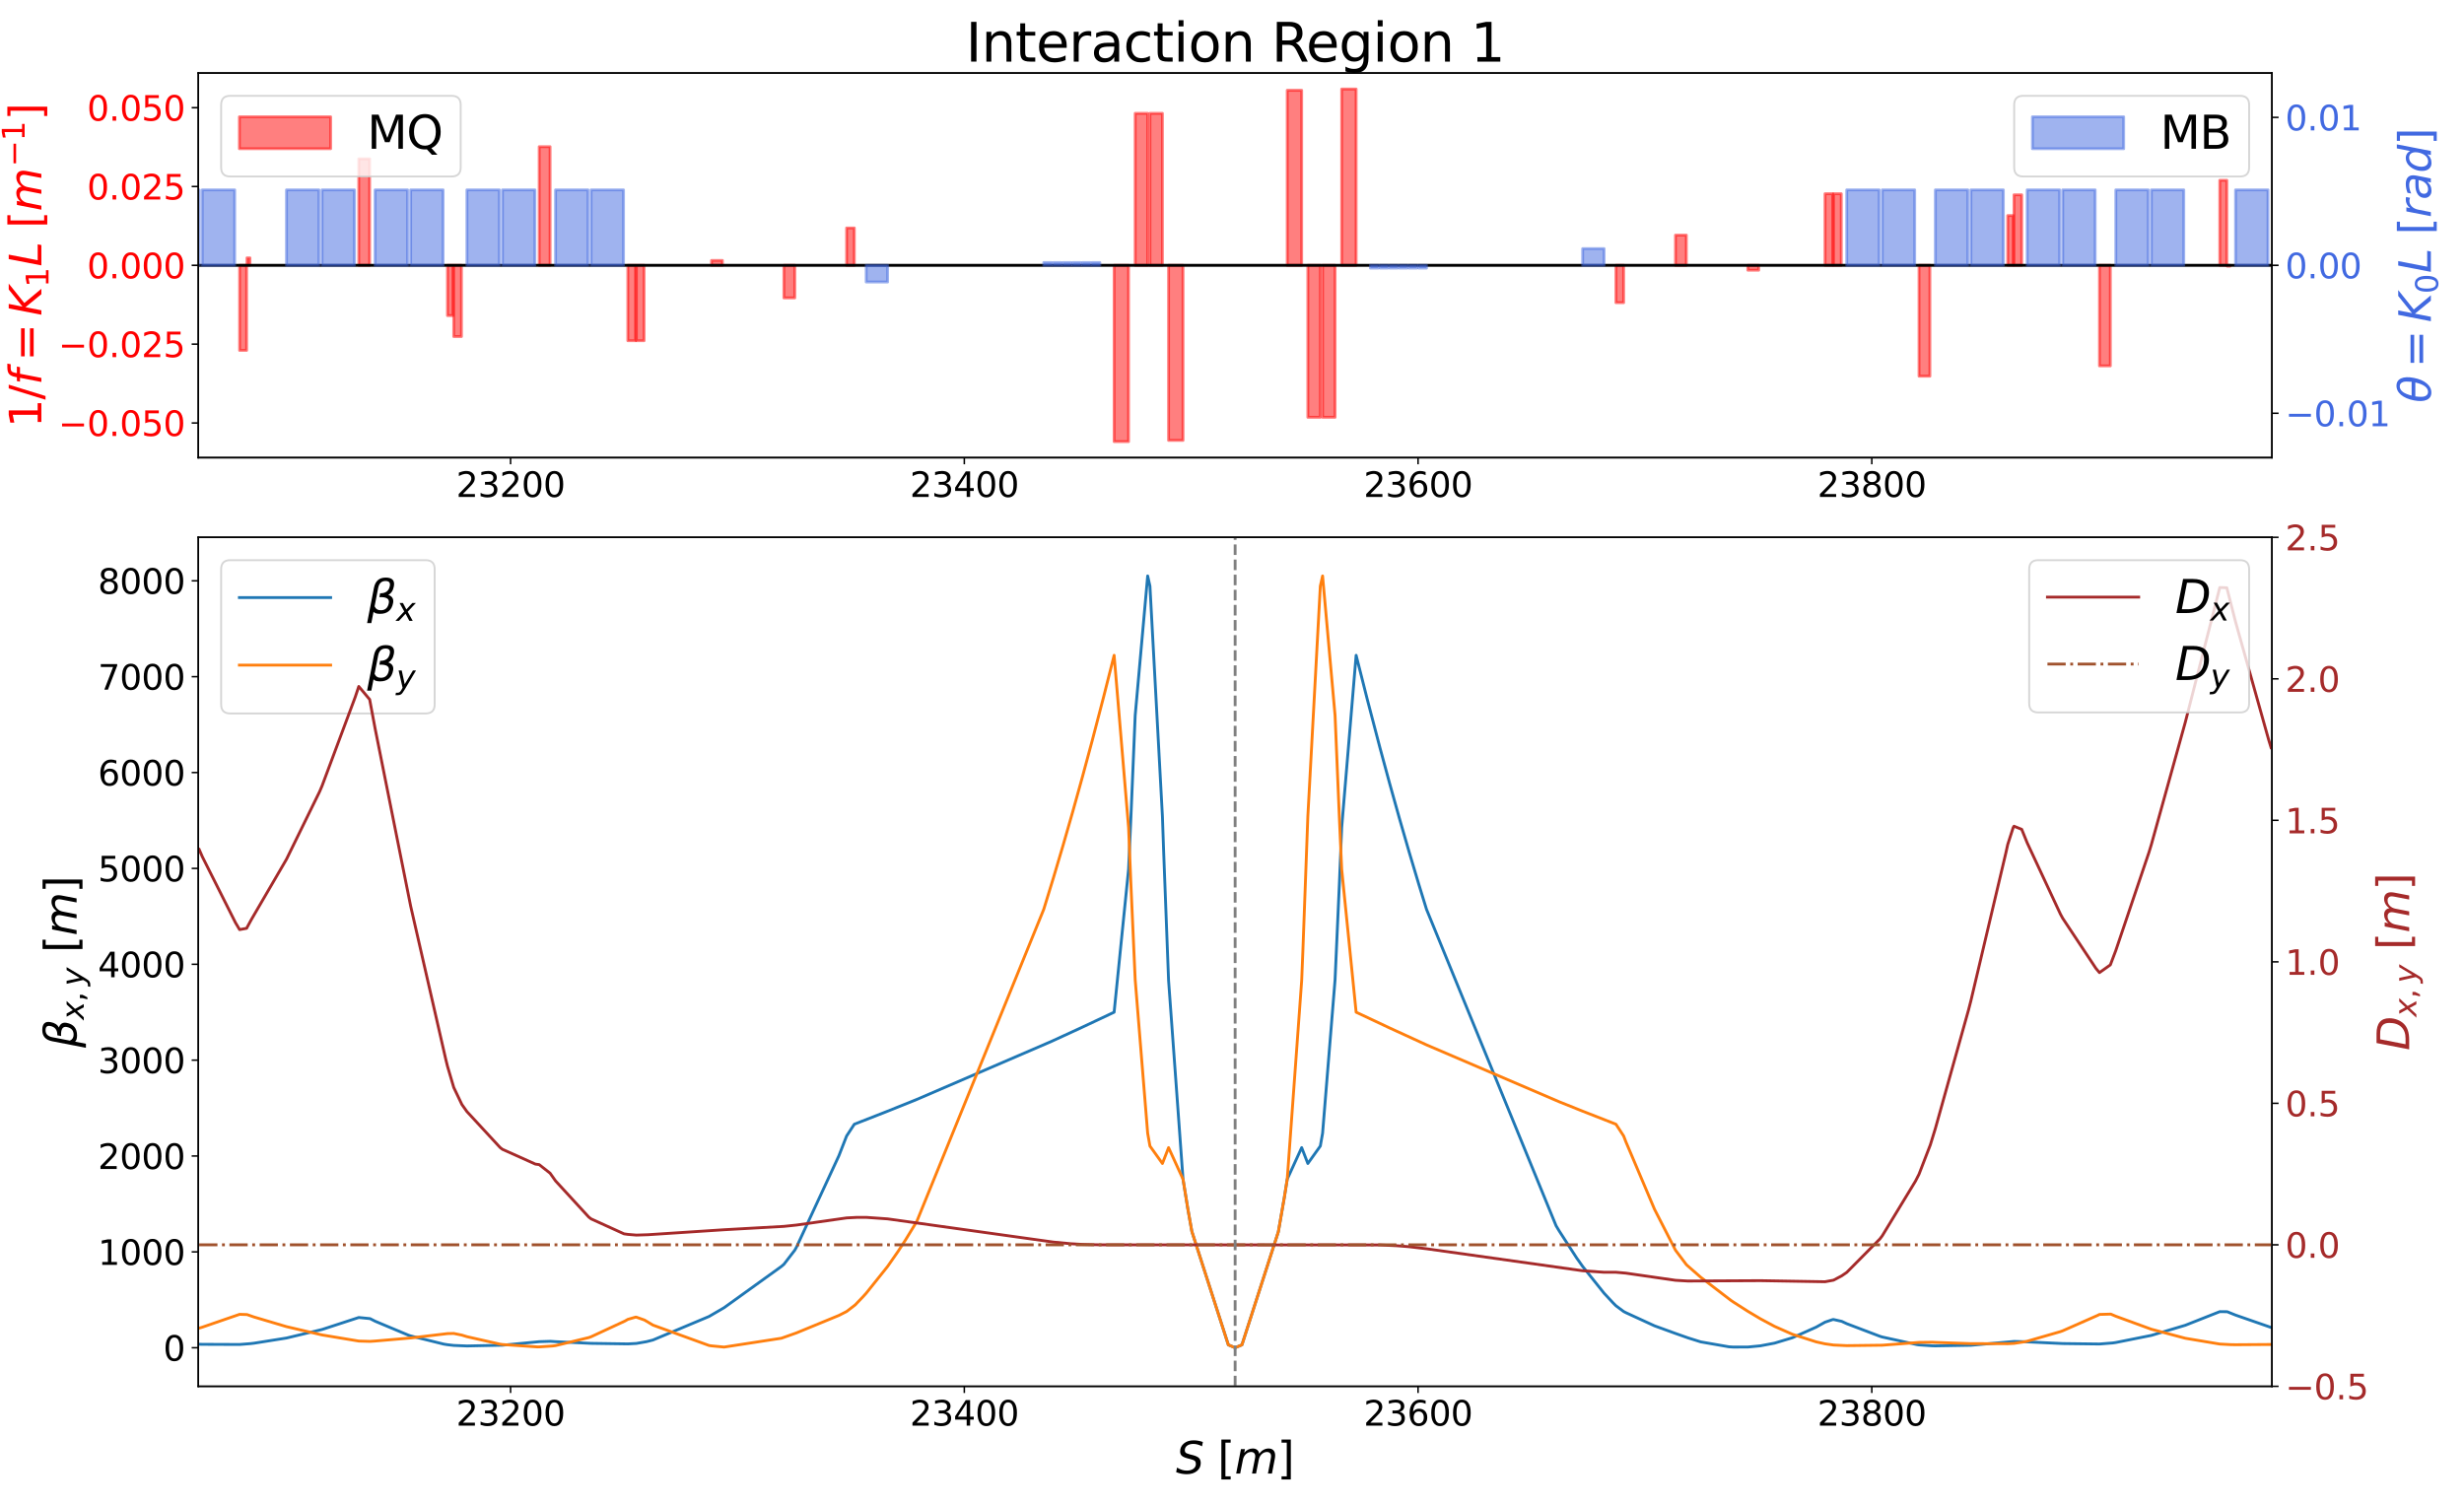 <?xml version="1.0" encoding="utf-8" standalone="no"?>
<!DOCTYPE svg PUBLIC "-//W3C//DTD SVG 1.1//EN"
  "http://www.w3.org/Graphics/SVG/1.1/DTD/svg11.dtd">
<svg xmlns:xlink="http://www.w3.org/1999/xlink" width="1296pt" height="792pt" viewBox="0 0 1296 792" xmlns="http://www.w3.org/2000/svg" version="1.1">
 <defs>
  <style type="text/css">*{stroke-linejoin: round; stroke-linecap: butt}</style>
 </defs>
 <g id="figure_1">
  <g id="patch_1">
   <path d="M 0 792 
L 1296 792 
L 1296 0 
L 0 0 
z
" style="fill: #ffffff"/>
  </g>
  <g id="axes_1">
   <g id="patch_2">
    <path d="M 104.312 240.707 
L 1194.982 240.707 
L 1194.982 38.4 
L 104.312 38.4 
z
" style="fill: #ffffff"/>
   </g>
   <g id="patch_3">
    <path d="M 126.022 139.553 
L 129.721 139.553 
L 129.721 184.301 
L 126.022 184.301 
z
" clip-path="url(#peb32a06c96)" style="fill: #ff0000; opacity: 0.5; stroke: #ff0000; stroke-width: 1.5; stroke-linejoin: miter"/>
   </g>
   <g id="patch_4">
    <path d="M 129.923 139.553 
L 131.474 139.553 
L 131.474 135.62 
L 129.923 135.62 
z
" clip-path="url(#peb32a06c96)" style="fill: #ff0000; opacity: 0.5; stroke: #ff0000; stroke-width: 1.5; stroke-linejoin: miter"/>
   </g>
   <g id="patch_5">
    <path d="M 188.704 139.553 
L 194.432 139.553 
L 194.432 83.543 
L 188.704 83.543 
z
" clip-path="url(#peb32a06c96)" style="fill: #ff0000; opacity: 0.5; stroke: #ff0000; stroke-width: 1.5; stroke-linejoin: miter"/>
   </g>
   <g id="patch_6">
    <path d="M 235.357 139.553 
L 238.221 139.553 
L 238.221 165.998 
L 235.357 165.998 
z
" clip-path="url(#peb32a06c96)" style="fill: #ff0000; opacity: 0.5; stroke: #ff0000; stroke-width: 1.5; stroke-linejoin: miter"/>
   </g>
   <g id="patch_7">
    <path d="M 238.658 139.553 
L 242.715 139.553 
L 242.715 177.017 
L 238.658 177.017 
z
" clip-path="url(#peb32a06c96)" style="fill: #ff0000; opacity: 0.5; stroke: #ff0000; stroke-width: 1.5; stroke-linejoin: miter"/>
   </g>
   <g id="patch_8">
    <path d="M 283.604 139.553 
L 289.332 139.553 
L 289.332 77.153 
L 283.604 77.153 
z
" clip-path="url(#peb32a06c96)" style="fill: #ff0000; opacity: 0.5; stroke: #ff0000; stroke-width: 1.5; stroke-linejoin: miter"/>
   </g>
   <g id="patch_9">
    <path d="M 330.221 139.553 
L 334.279 139.553 
L 334.279 179.211 
L 330.221 179.211 
z
" clip-path="url(#peb32a06c96)" style="fill: #ff0000; opacity: 0.5; stroke: #ff0000; stroke-width: 1.5; stroke-linejoin: miter"/>
   </g>
   <g id="patch_10">
    <path d="M 334.717 139.553 
L 338.774 139.553 
L 338.774 179.211 
L 334.717 179.211 
z
" clip-path="url(#peb32a06c96)" style="fill: #ff0000; opacity: 0.5; stroke: #ff0000; stroke-width: 1.5; stroke-linejoin: miter"/>
   </g>
   <g id="patch_11">
    <path d="M 374.247 139.553 
L 379.975 139.553 
L 379.975 136.986 
L 374.247 136.986 
z
" clip-path="url(#peb32a06c96)" style="fill: #ff0000; opacity: 0.5; stroke: #ff0000; stroke-width: 1.5; stroke-linejoin: miter"/>
   </g>
   <g id="patch_12">
    <path d="M 412.313 139.553 
L 418.041 139.553 
L 418.041 156.693 
L 412.313 156.693 
z
" clip-path="url(#peb32a06c96)" style="fill: #ff0000; opacity: 0.5; stroke: #ff0000; stroke-width: 1.5; stroke-linejoin: miter"/>
   </g>
   <g id="patch_13">
    <path d="M 445.292 139.553 
L 449.349 139.553 
L 449.349 119.898 
L 445.292 119.898 
z
" clip-path="url(#peb32a06c96)" style="fill: #ff0000; opacity: 0.5; stroke: #ff0000; stroke-width: 1.5; stroke-linejoin: miter"/>
   </g>
   <g id="patch_14">
    <path d="M 586.003 139.553 
L 593.604 139.553 
L 593.604 232.274 
L 586.003 232.274 
z
" clip-path="url(#peb32a06c96)" style="fill: #ff0000; opacity: 0.5; stroke: #ff0000; stroke-width: 1.5; stroke-linejoin: miter"/>
   </g>
   <g id="patch_15">
    <path d="M 597.082 139.553 
L 603.646 139.553 
L 603.646 59.61 
L 597.082 59.61 
z
" clip-path="url(#peb32a06c96)" style="fill: #ff0000; opacity: 0.5; stroke: #ff0000; stroke-width: 1.5; stroke-linejoin: miter"/>
   </g>
   <g id="patch_16">
    <path d="M 604.839 139.553 
L 611.402 139.553 
L 611.402 59.61 
L 604.839 59.61 
z
" clip-path="url(#peb32a06c96)" style="fill: #ff0000; opacity: 0.5; stroke: #ff0000; stroke-width: 1.5; stroke-linejoin: miter"/>
   </g>
   <g id="patch_17">
    <path d="M 614.642 139.553 
L 622.243 139.553 
L 622.243 231.622 
L 614.642 231.622 
z
" clip-path="url(#peb32a06c96)" style="fill: #ff0000; opacity: 0.5; stroke: #ff0000; stroke-width: 1.5; stroke-linejoin: miter"/>
   </g>
   <g id="patch_18">
    <path d="M 677.051 139.553 
L 684.652 139.553 
L 684.652 47.485 
L 677.051 47.485 
z
" clip-path="url(#peb32a06c96)" style="fill: #ff0000; opacity: 0.5; stroke: #ff0000; stroke-width: 1.5; stroke-linejoin: miter"/>
   </g>
   <g id="patch_19">
    <path d="M 687.892 139.553 
L 694.455 139.553 
L 694.455 219.496 
L 687.892 219.496 
z
" clip-path="url(#peb32a06c96)" style="fill: #ff0000; opacity: 0.5; stroke: #ff0000; stroke-width: 1.5; stroke-linejoin: miter"/>
   </g>
   <g id="patch_20">
    <path d="M 695.648 139.553 
L 702.212 139.553 
L 702.212 219.496 
L 695.648 219.496 
z
" clip-path="url(#peb32a06c96)" style="fill: #ff0000; opacity: 0.5; stroke: #ff0000; stroke-width: 1.5; stroke-linejoin: miter"/>
   </g>
   <g id="patch_21">
    <path d="M 705.69 139.553 
L 713.291 139.553 
L 713.291 46.833 
L 705.69 46.833 
z
" clip-path="url(#peb32a06c96)" style="fill: #ff0000; opacity: 0.5; stroke: #ff0000; stroke-width: 1.5; stroke-linejoin: miter"/>
   </g>
   <g id="patch_22">
    <path d="M 849.945 139.553 
L 854.002 139.553 
L 854.002 159.208 
L 849.945 159.208 
z
" clip-path="url(#peb32a06c96)" style="fill: #ff0000; opacity: 0.5; stroke: #ff0000; stroke-width: 1.5; stroke-linejoin: miter"/>
   </g>
   <g id="patch_23">
    <path d="M 881.253 139.553 
L 886.981 139.553 
L 886.981 123.666 
L 881.253 123.666 
z
" clip-path="url(#peb32a06c96)" style="fill: #ff0000; opacity: 0.5; stroke: #ff0000; stroke-width: 1.5; stroke-linejoin: miter"/>
   </g>
   <g id="patch_24">
    <path d="M 919.319 139.553 
L 925.047 139.553 
L 925.047 142.121 
L 919.319 142.121 
z
" clip-path="url(#peb32a06c96)" style="fill: #ff0000; opacity: 0.5; stroke: #ff0000; stroke-width: 1.5; stroke-linejoin: miter"/>
   </g>
   <g id="patch_25">
    <path d="M 959.908 139.553 
L 963.965 139.553 
L 963.965 101.887 
L 959.908 101.887 
z
" clip-path="url(#peb32a06c96)" style="fill: #ff0000; opacity: 0.5; stroke: #ff0000; stroke-width: 1.5; stroke-linejoin: miter"/>
   </g>
   <g id="patch_26">
    <path d="M 964.403 139.553 
L 968.46 139.553 
L 968.46 101.887 
L 964.403 101.887 
z
" clip-path="url(#peb32a06c96)" style="fill: #ff0000; opacity: 0.5; stroke: #ff0000; stroke-width: 1.5; stroke-linejoin: miter"/>
   </g>
   <g id="patch_27">
    <path d="M 1009.357 139.553 
L 1015.085 139.553 
L 1015.085 197.857 
L 1009.357 197.857 
z
" clip-path="url(#peb32a06c96)" style="fill: #ff0000; opacity: 0.5; stroke: #ff0000; stroke-width: 1.5; stroke-linejoin: miter"/>
   </g>
   <g id="patch_28">
    <path d="M 1056.012 139.553 
L 1058.876 139.553 
L 1058.876 113.372 
L 1056.012 113.372 
z
" clip-path="url(#peb32a06c96)" style="fill: #ff0000; opacity: 0.5; stroke: #ff0000; stroke-width: 1.5; stroke-linejoin: miter"/>
   </g>
   <g id="patch_29">
    <path d="M 1059.313 139.553 
L 1063.37 139.553 
L 1063.37 102.463 
L 1059.313 102.463 
z
" clip-path="url(#peb32a06c96)" style="fill: #ff0000; opacity: 0.5; stroke: #ff0000; stroke-width: 1.5; stroke-linejoin: miter"/>
   </g>
   <g id="patch_30">
    <path d="M 1104.262 139.553 
L 1109.99 139.553 
L 1109.99 192.442 
L 1104.262 192.442 
z
" clip-path="url(#peb32a06c96)" style="fill: #ff0000; opacity: 0.5; stroke: #ff0000; stroke-width: 1.5; stroke-linejoin: miter"/>
   </g>
   <g id="patch_31">
    <path d="M 1167.548 139.553 
L 1171.247 139.553 
L 1171.247 94.813 
L 1167.548 94.813 
z
" clip-path="url(#peb32a06c96)" style="fill: #ff0000; opacity: 0.5; stroke: #ff0000; stroke-width: 1.5; stroke-linejoin: miter"/>
   </g>
   <g id="patch_32">
    <path d="M 1171.449 139.553 
L 1173 139.553 
L 1173 139.999 
L 1171.449 139.999 
z
" clip-path="url(#peb32a06c96)" style="fill: #ff0000; opacity: 0.5; stroke: #ff0000; stroke-width: 1.5; stroke-linejoin: miter"/>
   </g>
   <g id="matplotlib.axis_1">
    <g id="xtick_1">
     <g id="line2d_1">
      <defs>
       <path id="m2ad8cd2ba7" d="M 0 0 
L 0 3.5 
" style="stroke: #000000; stroke-width: 0.8"/>
      </defs>
      <g>
       <use xlink:href="#m2ad8cd2ba7" x="268.545" y="240.707" style="stroke: #000000; stroke-width: 0.8"/>
      </g>
     </g>
     <g id="text_1">
      <!-- 23200 -->
      <g transform="translate(239.914 261.384) scale(0.18 -0.18)">
       <defs>
        <path id="DejaVuSans-32" d="M 1228 531 
L 3431 531 
L 3431 0 
L 469 0 
L 469 531 
Q 828 903 1448 1529 
Q 2069 2156 2228 2338 
Q 2531 2678 2651 2914 
Q 2772 3150 2772 3378 
Q 2772 3750 2511 3984 
Q 2250 4219 1831 4219 
Q 1534 4219 1204 4116 
Q 875 4013 500 3803 
L 500 4441 
Q 881 4594 1212 4672 
Q 1544 4750 1819 4750 
Q 2544 4750 2975 4387 
Q 3406 4025 3406 3419 
Q 3406 3131 3298 2873 
Q 3191 2616 2906 2266 
Q 2828 2175 2409 1742 
Q 1991 1309 1228 531 
z
" transform="scale(0.016)"/>
        <path id="DejaVuSans-33" d="M 2597 2516 
Q 3050 2419 3304 2112 
Q 3559 1806 3559 1356 
Q 3559 666 3084 287 
Q 2609 -91 1734 -91 
Q 1441 -91 1130 -33 
Q 819 25 488 141 
L 488 750 
Q 750 597 1062 519 
Q 1375 441 1716 441 
Q 2309 441 2620 675 
Q 2931 909 2931 1356 
Q 2931 1769 2642 2001 
Q 2353 2234 1838 2234 
L 1294 2234 
L 1294 2753 
L 1863 2753 
Q 2328 2753 2575 2939 
Q 2822 3125 2822 3475 
Q 2822 3834 2567 4026 
Q 2313 4219 1838 4219 
Q 1578 4219 1281 4162 
Q 984 4106 628 3988 
L 628 4550 
Q 988 4650 1302 4700 
Q 1616 4750 1894 4750 
Q 2613 4750 3031 4423 
Q 3450 4097 3450 3541 
Q 3450 3153 3228 2886 
Q 3006 2619 2597 2516 
z
" transform="scale(0.016)"/>
        <path id="DejaVuSans-30" d="M 2034 4250 
Q 1547 4250 1301 3770 
Q 1056 3291 1056 2328 
Q 1056 1369 1301 889 
Q 1547 409 2034 409 
Q 2525 409 2770 889 
Q 3016 1369 3016 2328 
Q 3016 3291 2770 3770 
Q 2525 4250 2034 4250 
z
M 2034 4750 
Q 2819 4750 3233 4129 
Q 3647 3509 3647 2328 
Q 3647 1150 3233 529 
Q 2819 -91 2034 -91 
Q 1250 -91 836 529 
Q 422 1150 422 2328 
Q 422 3509 836 4129 
Q 1250 4750 2034 4750 
z
" transform="scale(0.016)"/>
       </defs>
       <use xlink:href="#DejaVuSans-32"/>
       <use xlink:href="#DejaVuSans-33" transform="translate(63.623 0)"/>
       <use xlink:href="#DejaVuSans-32" transform="translate(127.246 0)"/>
       <use xlink:href="#DejaVuSans-30" transform="translate(190.869 0)"/>
       <use xlink:href="#DejaVuSans-30" transform="translate(254.492 0)"/>
      </g>
     </g>
    </g>
    <g id="xtick_2">
     <g id="line2d_2">
      <g>
       <use xlink:href="#m2ad8cd2ba7" x="507.204" y="240.707" style="stroke: #000000; stroke-width: 0.8"/>
      </g>
     </g>
     <g id="text_2">
      <!-- 23400 -->
      <g transform="translate(478.573 261.384) scale(0.18 -0.18)">
       <defs>
        <path id="DejaVuSans-34" d="M 2419 4116 
L 825 1625 
L 2419 1625 
L 2419 4116 
z
M 2253 4666 
L 3047 4666 
L 3047 1625 
L 3713 1625 
L 3713 1100 
L 3047 1100 
L 3047 0 
L 2419 0 
L 2419 1100 
L 313 1100 
L 313 1709 
L 2253 4666 
z
" transform="scale(0.016)"/>
       </defs>
       <use xlink:href="#DejaVuSans-32"/>
       <use xlink:href="#DejaVuSans-33" transform="translate(63.623 0)"/>
       <use xlink:href="#DejaVuSans-34" transform="translate(127.246 0)"/>
       <use xlink:href="#DejaVuSans-30" transform="translate(190.869 0)"/>
       <use xlink:href="#DejaVuSans-30" transform="translate(254.492 0)"/>
      </g>
     </g>
    </g>
    <g id="xtick_3">
     <g id="line2d_3">
      <g>
       <use xlink:href="#m2ad8cd2ba7" x="745.863" y="240.707" style="stroke: #000000; stroke-width: 0.8"/>
      </g>
     </g>
     <g id="text_3">
      <!-- 23600 -->
      <g transform="translate(717.231 261.384) scale(0.18 -0.18)">
       <defs>
        <path id="DejaVuSans-36" d="M 2113 2584 
Q 1688 2584 1439 2293 
Q 1191 2003 1191 1497 
Q 1191 994 1439 701 
Q 1688 409 2113 409 
Q 2538 409 2786 701 
Q 3034 994 3034 1497 
Q 3034 2003 2786 2293 
Q 2538 2584 2113 2584 
z
M 3366 4563 
L 3366 3988 
Q 3128 4100 2886 4159 
Q 2644 4219 2406 4219 
Q 1781 4219 1451 3797 
Q 1122 3375 1075 2522 
Q 1259 2794 1537 2939 
Q 1816 3084 2150 3084 
Q 2853 3084 3261 2657 
Q 3669 2231 3669 1497 
Q 3669 778 3244 343 
Q 2819 -91 2113 -91 
Q 1303 -91 875 529 
Q 447 1150 447 2328 
Q 447 3434 972 4092 
Q 1497 4750 2381 4750 
Q 2619 4750 2861 4703 
Q 3103 4656 3366 4563 
z
" transform="scale(0.016)"/>
       </defs>
       <use xlink:href="#DejaVuSans-32"/>
       <use xlink:href="#DejaVuSans-33" transform="translate(63.623 0)"/>
       <use xlink:href="#DejaVuSans-36" transform="translate(127.246 0)"/>
       <use xlink:href="#DejaVuSans-30" transform="translate(190.869 0)"/>
       <use xlink:href="#DejaVuSans-30" transform="translate(254.492 0)"/>
      </g>
     </g>
    </g>
    <g id="xtick_4">
     <g id="line2d_4">
      <g>
       <use xlink:href="#m2ad8cd2ba7" x="984.521" y="240.707" style="stroke: #000000; stroke-width: 0.8"/>
      </g>
     </g>
     <g id="text_4">
      <!-- 23800 -->
      <g transform="translate(955.89 261.384) scale(0.18 -0.18)">
       <defs>
        <path id="DejaVuSans-38" d="M 2034 2216 
Q 1584 2216 1326 1975 
Q 1069 1734 1069 1313 
Q 1069 891 1326 650 
Q 1584 409 2034 409 
Q 2484 409 2743 651 
Q 3003 894 3003 1313 
Q 3003 1734 2745 1975 
Q 2488 2216 2034 2216 
z
M 1403 2484 
Q 997 2584 770 2862 
Q 544 3141 544 3541 
Q 544 4100 942 4425 
Q 1341 4750 2034 4750 
Q 2731 4750 3128 4425 
Q 3525 4100 3525 3541 
Q 3525 3141 3298 2862 
Q 3072 2584 2669 2484 
Q 3125 2378 3379 2068 
Q 3634 1759 3634 1313 
Q 3634 634 3220 271 
Q 2806 -91 2034 -91 
Q 1263 -91 848 271 
Q 434 634 434 1313 
Q 434 1759 690 2068 
Q 947 2378 1403 2484 
z
M 1172 3481 
Q 1172 3119 1398 2916 
Q 1625 2713 2034 2713 
Q 2441 2713 2670 2916 
Q 2900 3119 2900 3481 
Q 2900 3844 2670 4047 
Q 2441 4250 2034 4250 
Q 1625 4250 1398 4047 
Q 1172 3844 1172 3481 
z
" transform="scale(0.016)"/>
       </defs>
       <use xlink:href="#DejaVuSans-32"/>
       <use xlink:href="#DejaVuSans-33" transform="translate(63.623 0)"/>
       <use xlink:href="#DejaVuSans-38" transform="translate(127.246 0)"/>
       <use xlink:href="#DejaVuSans-30" transform="translate(190.869 0)"/>
       <use xlink:href="#DejaVuSans-30" transform="translate(254.492 0)"/>
      </g>
     </g>
    </g>
   </g>
   <g id="matplotlib.axis_2">
    <g id="ytick_1">
     <g id="line2d_5">
      <defs>
       <path id="mb77f6c4813" d="M 0 0 
L -3.5 0 
" style="stroke: #000000; stroke-width: 0.8"/>
      </defs>
      <g>
       <use xlink:href="#mb77f6c4813" x="104.312" y="222.466" style="stroke: #000000; stroke-width: 0.8"/>
      </g>
     </g>
     <g id="text_5">
      <!-- −0.050 -->
      <g style="fill: #ff0000" transform="translate(30.698 229.304) scale(0.18 -0.18)">
       <defs>
        <path id="DejaVuSans-2212" d="M 678 2272 
L 4684 2272 
L 4684 1741 
L 678 1741 
L 678 2272 
z
" transform="scale(0.016)"/>
        <path id="DejaVuSans-2e" d="M 684 794 
L 1344 794 
L 1344 0 
L 684 0 
L 684 794 
z
" transform="scale(0.016)"/>
        <path id="DejaVuSans-35" d="M 691 4666 
L 3169 4666 
L 3169 4134 
L 1269 4134 
L 1269 2991 
Q 1406 3038 1543 3061 
Q 1681 3084 1819 3084 
Q 2600 3084 3056 2656 
Q 3513 2228 3513 1497 
Q 3513 744 3044 326 
Q 2575 -91 1722 -91 
Q 1428 -91 1123 -41 
Q 819 9 494 109 
L 494 744 
Q 775 591 1075 516 
Q 1375 441 1709 441 
Q 2250 441 2565 725 
Q 2881 1009 2881 1497 
Q 2881 1984 2565 2268 
Q 2250 2553 1709 2553 
Q 1456 2553 1204 2497 
Q 953 2441 691 2322 
L 691 4666 
z
" transform="scale(0.016)"/>
       </defs>
       <use xlink:href="#DejaVuSans-2212"/>
       <use xlink:href="#DejaVuSans-30" transform="translate(83.789 0)"/>
       <use xlink:href="#DejaVuSans-2e" transform="translate(147.412 0)"/>
       <use xlink:href="#DejaVuSans-30" transform="translate(179.199 0)"/>
       <use xlink:href="#DejaVuSans-35" transform="translate(242.822 0)"/>
       <use xlink:href="#DejaVuSans-30" transform="translate(306.445 0)"/>
      </g>
     </g>
    </g>
    <g id="ytick_2">
     <g id="line2d_6">
      <g>
       <use xlink:href="#mb77f6c4813" x="104.312" y="181.01" style="stroke: #000000; stroke-width: 0.8"/>
      </g>
     </g>
     <g id="text_6">
      <!-- −0.025 -->
      <g style="fill: #ff0000" transform="translate(30.698 187.848) scale(0.18 -0.18)">
       <use xlink:href="#DejaVuSans-2212"/>
       <use xlink:href="#DejaVuSans-30" transform="translate(83.789 0)"/>
       <use xlink:href="#DejaVuSans-2e" transform="translate(147.412 0)"/>
       <use xlink:href="#DejaVuSans-30" transform="translate(179.199 0)"/>
       <use xlink:href="#DejaVuSans-32" transform="translate(242.822 0)"/>
       <use xlink:href="#DejaVuSans-35" transform="translate(306.445 0)"/>
      </g>
     </g>
    </g>
    <g id="ytick_3">
     <g id="line2d_7">
      <g>
       <use xlink:href="#mb77f6c4813" x="104.312" y="139.553" style="stroke: #000000; stroke-width: 0.8"/>
      </g>
     </g>
     <g id="text_7">
      <!-- 0.000 -->
      <g style="fill: #ff0000" transform="translate(45.781 146.392) scale(0.18 -0.18)">
       <use xlink:href="#DejaVuSans-30"/>
       <use xlink:href="#DejaVuSans-2e" transform="translate(63.623 0)"/>
       <use xlink:href="#DejaVuSans-30" transform="translate(95.41 0)"/>
       <use xlink:href="#DejaVuSans-30" transform="translate(159.033 0)"/>
       <use xlink:href="#DejaVuSans-30" transform="translate(222.656 0)"/>
      </g>
     </g>
    </g>
    <g id="ytick_4">
     <g id="line2d_8">
      <g>
       <use xlink:href="#mb77f6c4813" x="104.312" y="98.097" style="stroke: #000000; stroke-width: 0.8"/>
      </g>
     </g>
     <g id="text_8">
      <!-- 0.025 -->
      <g style="fill: #ff0000" transform="translate(45.781 104.936) scale(0.18 -0.18)">
       <use xlink:href="#DejaVuSans-30"/>
       <use xlink:href="#DejaVuSans-2e" transform="translate(63.623 0)"/>
       <use xlink:href="#DejaVuSans-30" transform="translate(95.41 0)"/>
       <use xlink:href="#DejaVuSans-32" transform="translate(159.033 0)"/>
       <use xlink:href="#DejaVuSans-35" transform="translate(222.656 0)"/>
      </g>
     </g>
    </g>
    <g id="ytick_5">
     <g id="line2d_9">
      <g>
       <use xlink:href="#mb77f6c4813" x="104.312" y="56.641" style="stroke: #000000; stroke-width: 0.8"/>
      </g>
     </g>
     <g id="text_9">
      <!-- 0.050 -->
      <g style="fill: #ff0000" transform="translate(45.781 63.479) scale(0.18 -0.18)">
       <use xlink:href="#DejaVuSans-30"/>
       <use xlink:href="#DejaVuSans-2e" transform="translate(63.623 0)"/>
       <use xlink:href="#DejaVuSans-30" transform="translate(95.41 0)"/>
       <use xlink:href="#DejaVuSans-35" transform="translate(159.033 0)"/>
       <use xlink:href="#DejaVuSans-30" transform="translate(222.656 0)"/>
      </g>
     </g>
    </g>
    <g id="text_10">
     <!-- $1/f=K_{1}L$ $[m^{-1}]$ -->
     <g style="fill: #ff0000" transform="translate(21.915 224.883) rotate(-90) scale(0.23 -0.23)">
      <defs>
       <path id="DejaVuSans-31" d="M 794 531 
L 1825 531 
L 1825 4091 
L 703 3866 
L 703 4441 
L 1819 4666 
L 2450 4666 
L 2450 531 
L 3481 531 
L 3481 0 
L 794 0 
L 794 531 
z
" transform="scale(0.016)"/>
       <path id="DejaVuSans-2f" d="M 1625 4666 
L 2156 4666 
L 531 -594 
L 0 -594 
L 1625 4666 
z
" transform="scale(0.016)"/>
       <path id="DejaVuSans-Oblique-66" d="M 3059 4863 
L 2969 4384 
L 2419 4384 
Q 2106 4384 1964 4261 
Q 1822 4138 1753 3809 
L 1691 3500 
L 2638 3500 
L 2553 3053 
L 1606 3053 
L 1013 0 
L 434 0 
L 1031 3053 
L 481 3053 
L 563 3500 
L 1113 3500 
L 1159 3744 
Q 1278 4363 1576 4613 
Q 1875 4863 2516 4863 
L 3059 4863 
z
" transform="scale(0.016)"/>
       <path id="DejaVuSans-3d" d="M 678 2906 
L 4684 2906 
L 4684 2381 
L 678 2381 
L 678 2906 
z
M 678 1631 
L 4684 1631 
L 4684 1100 
L 678 1100 
L 678 1631 
z
" transform="scale(0.016)"/>
       <path id="DejaVuSans-Oblique-4b" d="M 1081 4666 
L 1716 4666 
L 1331 2700 
L 3781 4666 
L 4622 4666 
L 1850 2438 
L 3878 0 
L 3109 0 
L 1247 2272 
L 806 0 
L 172 0 
L 1081 4666 
z
" transform="scale(0.016)"/>
       <path id="DejaVuSans-Oblique-4c" d="M 1075 4666 
L 1709 4666 
L 909 525 
L 3181 525 
L 3078 0 
L 172 0 
L 1075 4666 
z
" transform="scale(0.016)"/>
       <path id="DejaVuSans-20" transform="scale(0.016)"/>
       <path id="DejaVuSans-5b" d="M 550 4863 
L 1875 4863 
L 1875 4416 
L 1125 4416 
L 1125 -397 
L 1875 -397 
L 1875 -844 
L 550 -844 
L 550 4863 
z
" transform="scale(0.016)"/>
       <path id="DejaVuSans-Oblique-6d" d="M 5747 2113 
L 5338 0 
L 4763 0 
L 5166 2094 
Q 5191 2228 5203 2325 
Q 5216 2422 5216 2491 
Q 5216 2772 5059 2928 
Q 4903 3084 4622 3084 
Q 4203 3084 3875 2770 
Q 3547 2456 3450 1953 
L 3066 0 
L 2491 0 
L 2900 2094 
Q 2925 2209 2937 2307 
Q 2950 2406 2950 2484 
Q 2950 2769 2794 2926 
Q 2638 3084 2363 3084 
Q 1938 3084 1609 2770 
Q 1281 2456 1184 1953 
L 800 0 
L 225 0 
L 909 3500 
L 1484 3500 
L 1375 2956 
Q 1609 3263 1923 3423 
Q 2238 3584 2597 3584 
Q 2978 3584 3223 3384 
Q 3469 3184 3519 2828 
Q 3781 3197 4126 3390 
Q 4472 3584 4856 3584 
Q 5306 3584 5551 3325 
Q 5797 3066 5797 2591 
Q 5797 2488 5784 2364 
Q 5772 2241 5747 2113 
z
" transform="scale(0.016)"/>
       <path id="DejaVuSans-5d" d="M 1947 4863 
L 1947 -844 
L 622 -844 
L 622 -397 
L 1369 -397 
L 1369 4416 
L 622 4416 
L 622 4863 
L 1947 4863 
z
" transform="scale(0.016)"/>
      </defs>
      <use xlink:href="#DejaVuSans-31" transform="translate(0 0.684)"/>
      <use xlink:href="#DejaVuSans-2f" transform="translate(63.623 0.684)"/>
      <use xlink:href="#DejaVuSans-Oblique-66" transform="translate(97.314 0.684)"/>
      <use xlink:href="#DejaVuSans-3d" transform="translate(152.002 0.684)"/>
      <use xlink:href="#DejaVuSans-Oblique-4b" transform="translate(255.273 0.684)"/>
      <use xlink:href="#DejaVuSans-31" transform="translate(320.85 -15.722) scale(0.7)"/>
      <use xlink:href="#DejaVuSans-Oblique-4c" transform="translate(368.12 0.684)"/>
      <use xlink:href="#DejaVuSans-20" transform="translate(423.833 0.684)"/>
      <use xlink:href="#DejaVuSans-5b" transform="translate(455.62 0.684)"/>
      <use xlink:href="#DejaVuSans-Oblique-6d" transform="translate(494.634 0.684)"/>
      <use xlink:href="#DejaVuSans-2212" transform="translate(596.696 38.966) scale(0.7)"/>
      <use xlink:href="#DejaVuSans-31" transform="translate(655.348 38.966) scale(0.7)"/>
      <use xlink:href="#DejaVuSans-5d" transform="translate(702.619 0.684)"/>
     </g>
    </g>
   </g>
   <g id="line2d_10">
    <path d="M 104.77 139.553 
L 1194.535 139.553 
L 1194.535 139.553 
" clip-path="url(#peb32a06c96)" style="fill: none; stroke: #000000; stroke-width: 1.5; stroke-linecap: square"/>
   </g>
   <g id="patch_33">
    <path d="M 104.312 240.707 
L 104.312 38.4 
" style="fill: none; stroke: #000000; stroke-width: 0.8; stroke-linejoin: miter; stroke-linecap: square"/>
   </g>
   <g id="patch_34">
    <path d="M 1194.982 240.707 
L 1194.982 38.4 
" style="fill: none; stroke: #000000; stroke-width: 0.8; stroke-linejoin: miter; stroke-linecap: square"/>
   </g>
   <g id="patch_35">
    <path d="M 104.312 240.707 
L 1194.982 240.707 
" style="fill: none; stroke: #000000; stroke-width: 0.8; stroke-linejoin: miter; stroke-linecap: square"/>
   </g>
   <g id="patch_36">
    <path d="M 104.312 38.4 
L 1194.982 38.4 
" style="fill: none; stroke: #000000; stroke-width: 0.8; stroke-linejoin: miter; stroke-linecap: square"/>
   </g>
   <g id="text_11">
    <!-- Interaction Region 1 -->
    <g transform="translate(507.958 32.4) scale(0.28 -0.28)">
     <defs>
      <path id="DejaVuSans-49" d="M 628 4666 
L 1259 4666 
L 1259 0 
L 628 0 
L 628 4666 
z
" transform="scale(0.016)"/>
      <path id="DejaVuSans-6e" d="M 3513 2113 
L 3513 0 
L 2938 0 
L 2938 2094 
Q 2938 2591 2744 2837 
Q 2550 3084 2163 3084 
Q 1697 3084 1428 2787 
Q 1159 2491 1159 1978 
L 1159 0 
L 581 0 
L 581 3500 
L 1159 3500 
L 1159 2956 
Q 1366 3272 1645 3428 
Q 1925 3584 2291 3584 
Q 2894 3584 3203 3211 
Q 3513 2838 3513 2113 
z
" transform="scale(0.016)"/>
      <path id="DejaVuSans-74" d="M 1172 4494 
L 1172 3500 
L 2356 3500 
L 2356 3053 
L 1172 3053 
L 1172 1153 
Q 1172 725 1289 603 
Q 1406 481 1766 481 
L 2356 481 
L 2356 0 
L 1766 0 
Q 1100 0 847 248 
Q 594 497 594 1153 
L 594 3053 
L 172 3053 
L 172 3500 
L 594 3500 
L 594 4494 
L 1172 4494 
z
" transform="scale(0.016)"/>
      <path id="DejaVuSans-65" d="M 3597 1894 
L 3597 1613 
L 953 1613 
Q 991 1019 1311 708 
Q 1631 397 2203 397 
Q 2534 397 2845 478 
Q 3156 559 3463 722 
L 3463 178 
Q 3153 47 2828 -22 
Q 2503 -91 2169 -91 
Q 1331 -91 842 396 
Q 353 884 353 1716 
Q 353 2575 817 3079 
Q 1281 3584 2069 3584 
Q 2775 3584 3186 3129 
Q 3597 2675 3597 1894 
z
M 3022 2063 
Q 3016 2534 2758 2815 
Q 2500 3097 2075 3097 
Q 1594 3097 1305 2825 
Q 1016 2553 972 2059 
L 3022 2063 
z
" transform="scale(0.016)"/>
      <path id="DejaVuSans-72" d="M 2631 2963 
Q 2534 3019 2420 3045 
Q 2306 3072 2169 3072 
Q 1681 3072 1420 2755 
Q 1159 2438 1159 1844 
L 1159 0 
L 581 0 
L 581 3500 
L 1159 3500 
L 1159 2956 
Q 1341 3275 1631 3429 
Q 1922 3584 2338 3584 
Q 2397 3584 2469 3576 
Q 2541 3569 2628 3553 
L 2631 2963 
z
" transform="scale(0.016)"/>
      <path id="DejaVuSans-61" d="M 2194 1759 
Q 1497 1759 1228 1600 
Q 959 1441 959 1056 
Q 959 750 1161 570 
Q 1363 391 1709 391 
Q 2188 391 2477 730 
Q 2766 1069 2766 1631 
L 2766 1759 
L 2194 1759 
z
M 3341 1997 
L 3341 0 
L 2766 0 
L 2766 531 
Q 2569 213 2275 61 
Q 1981 -91 1556 -91 
Q 1019 -91 701 211 
Q 384 513 384 1019 
Q 384 1609 779 1909 
Q 1175 2209 1959 2209 
L 2766 2209 
L 2766 2266 
Q 2766 2663 2505 2880 
Q 2244 3097 1772 3097 
Q 1472 3097 1187 3025 
Q 903 2953 641 2809 
L 641 3341 
Q 956 3463 1253 3523 
Q 1550 3584 1831 3584 
Q 2591 3584 2966 3190 
Q 3341 2797 3341 1997 
z
" transform="scale(0.016)"/>
      <path id="DejaVuSans-63" d="M 3122 3366 
L 3122 2828 
Q 2878 2963 2633 3030 
Q 2388 3097 2138 3097 
Q 1578 3097 1268 2742 
Q 959 2388 959 1747 
Q 959 1106 1268 751 
Q 1578 397 2138 397 
Q 2388 397 2633 464 
Q 2878 531 3122 666 
L 3122 134 
Q 2881 22 2623 -34 
Q 2366 -91 2075 -91 
Q 1284 -91 818 406 
Q 353 903 353 1747 
Q 353 2603 823 3093 
Q 1294 3584 2113 3584 
Q 2378 3584 2631 3529 
Q 2884 3475 3122 3366 
z
" transform="scale(0.016)"/>
      <path id="DejaVuSans-69" d="M 603 3500 
L 1178 3500 
L 1178 0 
L 603 0 
L 603 3500 
z
M 603 4863 
L 1178 4863 
L 1178 4134 
L 603 4134 
L 603 4863 
z
" transform="scale(0.016)"/>
      <path id="DejaVuSans-6f" d="M 1959 3097 
Q 1497 3097 1228 2736 
Q 959 2375 959 1747 
Q 959 1119 1226 758 
Q 1494 397 1959 397 
Q 2419 397 2687 759 
Q 2956 1122 2956 1747 
Q 2956 2369 2687 2733 
Q 2419 3097 1959 3097 
z
M 1959 3584 
Q 2709 3584 3137 3096 
Q 3566 2609 3566 1747 
Q 3566 888 3137 398 
Q 2709 -91 1959 -91 
Q 1206 -91 779 398 
Q 353 888 353 1747 
Q 353 2609 779 3096 
Q 1206 3584 1959 3584 
z
" transform="scale(0.016)"/>
      <path id="DejaVuSans-52" d="M 2841 2188 
Q 3044 2119 3236 1894 
Q 3428 1669 3622 1275 
L 4263 0 
L 3584 0 
L 2988 1197 
Q 2756 1666 2539 1819 
Q 2322 1972 1947 1972 
L 1259 1972 
L 1259 0 
L 628 0 
L 628 4666 
L 2053 4666 
Q 2853 4666 3247 4331 
Q 3641 3997 3641 3322 
Q 3641 2881 3436 2590 
Q 3231 2300 2841 2188 
z
M 1259 4147 
L 1259 2491 
L 2053 2491 
Q 2509 2491 2742 2702 
Q 2975 2913 2975 3322 
Q 2975 3731 2742 3939 
Q 2509 4147 2053 4147 
L 1259 4147 
z
" transform="scale(0.016)"/>
      <path id="DejaVuSans-67" d="M 2906 1791 
Q 2906 2416 2648 2759 
Q 2391 3103 1925 3103 
Q 1463 3103 1205 2759 
Q 947 2416 947 1791 
Q 947 1169 1205 825 
Q 1463 481 1925 481 
Q 2391 481 2648 825 
Q 2906 1169 2906 1791 
z
M 3481 434 
Q 3481 -459 3084 -895 
Q 2688 -1331 1869 -1331 
Q 1566 -1331 1297 -1286 
Q 1028 -1241 775 -1147 
L 775 -588 
Q 1028 -725 1275 -790 
Q 1522 -856 1778 -856 
Q 2344 -856 2625 -561 
Q 2906 -266 2906 331 
L 2906 616 
Q 2728 306 2450 153 
Q 2172 0 1784 0 
Q 1141 0 747 490 
Q 353 981 353 1791 
Q 353 2603 747 3093 
Q 1141 3584 1784 3584 
Q 2172 3584 2450 3431 
Q 2728 3278 2906 2969 
L 2906 3500 
L 3481 3500 
L 3481 434 
z
" transform="scale(0.016)"/>
     </defs>
     <use xlink:href="#DejaVuSans-49"/>
     <use xlink:href="#DejaVuSans-6e" transform="translate(29.492 0)"/>
     <use xlink:href="#DejaVuSans-74" transform="translate(92.871 0)"/>
     <use xlink:href="#DejaVuSans-65" transform="translate(132.08 0)"/>
     <use xlink:href="#DejaVuSans-72" transform="translate(193.604 0)"/>
     <use xlink:href="#DejaVuSans-61" transform="translate(234.717 0)"/>
     <use xlink:href="#DejaVuSans-63" transform="translate(295.996 0)"/>
     <use xlink:href="#DejaVuSans-74" transform="translate(350.977 0)"/>
     <use xlink:href="#DejaVuSans-69" transform="translate(390.186 0)"/>
     <use xlink:href="#DejaVuSans-6f" transform="translate(417.969 0)"/>
     <use xlink:href="#DejaVuSans-6e" transform="translate(479.15 0)"/>
     <use xlink:href="#DejaVuSans-20" transform="translate(542.529 0)"/>
     <use xlink:href="#DejaVuSans-52" transform="translate(574.316 0)"/>
     <use xlink:href="#DejaVuSans-65" transform="translate(639.299 0)"/>
     <use xlink:href="#DejaVuSans-67" transform="translate(700.822 0)"/>
     <use xlink:href="#DejaVuSans-69" transform="translate(764.299 0)"/>
     <use xlink:href="#DejaVuSans-6f" transform="translate(792.082 0)"/>
     <use xlink:href="#DejaVuSans-6e" transform="translate(853.264 0)"/>
     <use xlink:href="#DejaVuSans-20" transform="translate(916.643 0)"/>
     <use xlink:href="#DejaVuSans-31" transform="translate(948.43 0)"/>
    </g>
   </g>
   <g id="legend_1">
    <g id="patch_37">
     <path d="M 121.112 92.828 
L 237.512 92.828 
Q 242.312 92.828 242.312 88.028 
L 242.312 55.2 
Q 242.312 50.4 237.512 50.4 
L 121.112 50.4 
Q 116.312 50.4 116.312 55.2 
L 116.312 88.028 
Q 116.312 92.828 121.112 92.828 
z
" style="fill: #ffffff; opacity: 0.8; stroke: #cccccc; stroke-linejoin: miter"/>
    </g>
    <g id="patch_38">
     <path d="M 125.912 78.236 
L 173.912 78.236 
L 173.912 61.436 
L 125.912 61.436 
z
" style="fill: #ff0000; opacity: 0.5; stroke: #ff0000; stroke-width: 1.5; stroke-linejoin: miter"/>
    </g>
    <g id="text_12">
     <!-- MQ -->
     <g transform="translate(193.112 78.236) scale(0.24 -0.24)">
      <defs>
       <path id="DejaVuSans-4d" d="M 628 4666 
L 1569 4666 
L 2759 1491 
L 3956 4666 
L 4897 4666 
L 4897 0 
L 4281 0 
L 4281 4097 
L 3078 897 
L 2444 897 
L 1241 4097 
L 1241 0 
L 628 0 
L 628 4666 
z
" transform="scale(0.016)"/>
       <path id="DejaVuSans-51" d="M 2522 4238 
Q 1834 4238 1429 3725 
Q 1025 3213 1025 2328 
Q 1025 1447 1429 934 
Q 1834 422 2522 422 
Q 3209 422 3611 934 
Q 4013 1447 4013 2328 
Q 4013 3213 3611 3725 
Q 3209 4238 2522 4238 
z
M 3406 84 
L 4238 -825 
L 3475 -825 
L 2784 -78 
Q 2681 -84 2626 -87 
Q 2572 -91 2522 -91 
Q 1538 -91 948 567 
Q 359 1225 359 2328 
Q 359 3434 948 4092 
Q 1538 4750 2522 4750 
Q 3503 4750 4090 4092 
Q 4678 3434 4678 2328 
Q 4678 1516 4351 937 
Q 4025 359 3406 84 
z
" transform="scale(0.016)"/>
      </defs>
      <use xlink:href="#DejaVuSans-4d"/>
      <use xlink:href="#DejaVuSans-51" transform="translate(86.279 0)"/>
     </g>
    </g>
   </g>
  </g>
  <g id="axes_2">
   <g id="patch_39">
    <path d="M 87.706 139.553 
L 104.77 139.553 
L 104.77 99.87 
L 87.706 99.87 
z
" clip-path="url(#peb32a06c96)" style="fill: #4169e1; opacity: 0.5; stroke: #4169e1; stroke-width: 1.5; stroke-linejoin: miter"/>
   </g>
   <g id="patch_40">
    <path d="M 106.393 139.553 
L 123.457 139.553 
L 123.457 99.87 
L 106.393 99.87 
z
" clip-path="url(#peb32a06c96)" style="fill: #4169e1; opacity: 0.5; stroke: #4169e1; stroke-width: 1.5; stroke-linejoin: miter"/>
   </g>
   <g id="patch_41">
    <path d="M 150.689 139.553 
L 167.753 139.553 
L 167.753 99.87 
L 150.689 99.87 
z
" clip-path="url(#peb32a06c96)" style="fill: #4169e1; opacity: 0.5; stroke: #4169e1; stroke-width: 1.5; stroke-linejoin: miter"/>
   </g>
   <g id="patch_42">
    <path d="M 169.375 139.553 
L 186.439 139.553 
L 186.439 99.87 
L 169.375 99.87 
z
" clip-path="url(#peb32a06c96)" style="fill: #4169e1; opacity: 0.5; stroke: #4169e1; stroke-width: 1.5; stroke-linejoin: miter"/>
   </g>
   <g id="patch_43">
    <path d="M 197.304 139.553 
L 214.368 139.553 
L 214.368 99.87 
L 197.304 99.87 
z
" clip-path="url(#peb32a06c96)" style="fill: #4169e1; opacity: 0.5; stroke: #4169e1; stroke-width: 1.5; stroke-linejoin: miter"/>
   </g>
   <g id="patch_44">
    <path d="M 215.99 139.553 
L 233.054 139.553 
L 233.054 99.87 
L 215.99 99.87 
z
" clip-path="url(#peb32a06c96)" style="fill: #4169e1; opacity: 0.5; stroke: #4169e1; stroke-width: 1.5; stroke-linejoin: miter"/>
   </g>
   <g id="patch_45">
    <path d="M 245.589 139.553 
L 262.653 139.553 
L 262.653 99.87 
L 245.589 99.87 
z
" clip-path="url(#peb32a06c96)" style="fill: #4169e1; opacity: 0.5; stroke: #4169e1; stroke-width: 1.5; stroke-linejoin: miter"/>
   </g>
   <g id="patch_46">
    <path d="M 264.276 139.553 
L 281.34 139.553 
L 281.34 99.87 
L 264.276 99.87 
z
" clip-path="url(#peb32a06c96)" style="fill: #4169e1; opacity: 0.5; stroke: #4169e1; stroke-width: 1.5; stroke-linejoin: miter"/>
   </g>
   <g id="patch_47">
    <path d="M 292.204 139.553 
L 309.268 139.553 
L 309.268 99.87 
L 292.204 99.87 
z
" clip-path="url(#peb32a06c96)" style="fill: #4169e1; opacity: 0.5; stroke: #4169e1; stroke-width: 1.5; stroke-linejoin: miter"/>
   </g>
   <g id="patch_48">
    <path d="M 310.89 139.553 
L 327.955 139.553 
L 327.955 99.87 
L 310.89 99.87 
z
" clip-path="url(#peb32a06c96)" style="fill: #4169e1; opacity: 0.5; stroke: #4169e1; stroke-width: 1.5; stroke-linejoin: miter"/>
   </g>
   <g id="patch_49">
    <path d="M 455.588 139.553 
L 466.864 139.553 
L 466.864 148.338 
L 455.588 148.338 
z
" clip-path="url(#peb32a06c96)" style="fill: #4169e1; opacity: 0.5; stroke: #4169e1; stroke-width: 1.5; stroke-linejoin: miter"/>
   </g>
   <g id="patch_50">
    <path d="M 548.99 139.553 
L 553.048 139.553 
L 553.048 138.089 
L 548.99 138.089 
z
" clip-path="url(#peb32a06c96)" style="fill: #4169e1; opacity: 0.5; stroke: #4169e1; stroke-width: 1.5; stroke-linejoin: miter"/>
   </g>
   <g id="patch_51">
    <path d="M 554.081 139.553 
L 558.138 139.553 
L 558.138 138.089 
L 554.081 138.089 
z
" clip-path="url(#peb32a06c96)" style="fill: #4169e1; opacity: 0.5; stroke: #4169e1; stroke-width: 1.5; stroke-linejoin: miter"/>
   </g>
   <g id="patch_52">
    <path d="M 559.172 139.553 
L 563.229 139.553 
L 563.229 138.089 
L 559.172 138.089 
z
" clip-path="url(#peb32a06c96)" style="fill: #4169e1; opacity: 0.5; stroke: #4169e1; stroke-width: 1.5; stroke-linejoin: miter"/>
   </g>
   <g id="patch_53">
    <path d="M 564.262 139.553 
L 568.319 139.553 
L 568.319 138.089 
L 564.262 138.089 
z
" clip-path="url(#peb32a06c96)" style="fill: #4169e1; opacity: 0.5; stroke: #4169e1; stroke-width: 1.5; stroke-linejoin: miter"/>
   </g>
   <g id="patch_54">
    <path d="M 569.353 139.553 
L 573.41 139.553 
L 573.41 138.089 
L 569.353 138.089 
z
" clip-path="url(#peb32a06c96)" style="fill: #4169e1; opacity: 0.5; stroke: #4169e1; stroke-width: 1.5; stroke-linejoin: miter"/>
   </g>
   <g id="patch_55">
    <path d="M 574.443 139.553 
L 578.5 139.553 
L 578.5 138.089 
L 574.443 138.089 
z
" clip-path="url(#peb32a06c96)" style="fill: #4169e1; opacity: 0.5; stroke: #4169e1; stroke-width: 1.5; stroke-linejoin: miter"/>
   </g>
   <g id="patch_56">
    <path d="M 720.794 139.553 
L 724.851 139.553 
L 724.851 141.018 
L 720.794 141.018 
z
" clip-path="url(#peb32a06c96)" style="fill: #4169e1; opacity: 0.5; stroke: #4169e1; stroke-width: 1.5; stroke-linejoin: miter"/>
   </g>
   <g id="patch_57">
    <path d="M 725.884 139.553 
L 729.941 139.553 
L 729.941 141.018 
L 725.884 141.018 
z
" clip-path="url(#peb32a06c96)" style="fill: #4169e1; opacity: 0.5; stroke: #4169e1; stroke-width: 1.5; stroke-linejoin: miter"/>
   </g>
   <g id="patch_58">
    <path d="M 730.975 139.553 
L 735.032 139.553 
L 735.032 141.018 
L 730.975 141.018 
z
" clip-path="url(#peb32a06c96)" style="fill: #4169e1; opacity: 0.5; stroke: #4169e1; stroke-width: 1.5; stroke-linejoin: miter"/>
   </g>
   <g id="patch_59">
    <path d="M 736.065 139.553 
L 740.122 139.553 
L 740.122 141.018 
L 736.065 141.018 
z
" clip-path="url(#peb32a06c96)" style="fill: #4169e1; opacity: 0.5; stroke: #4169e1; stroke-width: 1.5; stroke-linejoin: miter"/>
   </g>
   <g id="patch_60">
    <path d="M 741.156 139.553 
L 745.213 139.553 
L 745.213 141.018 
L 741.156 141.018 
z
" clip-path="url(#peb32a06c96)" style="fill: #4169e1; opacity: 0.5; stroke: #4169e1; stroke-width: 1.5; stroke-linejoin: miter"/>
   </g>
   <g id="patch_61">
    <path d="M 746.246 139.553 
L 750.304 139.553 
L 750.304 141.018 
L 746.246 141.018 
z
" clip-path="url(#peb32a06c96)" style="fill: #4169e1; opacity: 0.5; stroke: #4169e1; stroke-width: 1.5; stroke-linejoin: miter"/>
   </g>
   <g id="patch_62">
    <path d="M 832.43 139.553 
L 843.706 139.553 
L 843.706 130.768 
L 832.43 130.768 
z
" clip-path="url(#peb32a06c96)" style="fill: #4169e1; opacity: 0.5; stroke: #4169e1; stroke-width: 1.5; stroke-linejoin: miter"/>
   </g>
   <g id="patch_63">
    <path d="M 971.34 139.553 
L 988.404 139.553 
L 988.404 99.87 
L 971.34 99.87 
z
" clip-path="url(#peb32a06c96)" style="fill: #4169e1; opacity: 0.5; stroke: #4169e1; stroke-width: 1.5; stroke-linejoin: miter"/>
   </g>
   <g id="patch_64">
    <path d="M 990.028 139.553 
L 1007.092 139.553 
L 1007.092 99.87 
L 990.028 99.87 
z
" clip-path="url(#peb32a06c96)" style="fill: #4169e1; opacity: 0.5; stroke: #4169e1; stroke-width: 1.5; stroke-linejoin: miter"/>
   </g>
   <g id="patch_65">
    <path d="M 1017.957 139.553 
L 1035.021 139.553 
L 1035.021 99.87 
L 1017.957 99.87 
z
" clip-path="url(#peb32a06c96)" style="fill: #4169e1; opacity: 0.5; stroke: #4169e1; stroke-width: 1.5; stroke-linejoin: miter"/>
   </g>
   <g id="patch_66">
    <path d="M 1036.645 139.553 
L 1053.709 139.553 
L 1053.709 99.87 
L 1036.645 99.87 
z
" clip-path="url(#peb32a06c96)" style="fill: #4169e1; opacity: 0.5; stroke: #4169e1; stroke-width: 1.5; stroke-linejoin: miter"/>
   </g>
   <g id="patch_67">
    <path d="M 1066.245 139.553 
L 1083.309 139.553 
L 1083.309 99.87 
L 1066.245 99.87 
z
" clip-path="url(#peb32a06c96)" style="fill: #4169e1; opacity: 0.5; stroke: #4169e1; stroke-width: 1.5; stroke-linejoin: miter"/>
   </g>
   <g id="patch_68">
    <path d="M 1084.933 139.553 
L 1101.997 139.553 
L 1101.997 99.87 
L 1084.933 99.87 
z
" clip-path="url(#peb32a06c96)" style="fill: #4169e1; opacity: 0.5; stroke: #4169e1; stroke-width: 1.5; stroke-linejoin: miter"/>
   </g>
   <g id="patch_69">
    <path d="M 1112.862 139.553 
L 1129.926 139.553 
L 1129.926 99.87 
L 1112.862 99.87 
z
" clip-path="url(#peb32a06c96)" style="fill: #4169e1; opacity: 0.5; stroke: #4169e1; stroke-width: 1.5; stroke-linejoin: miter"/>
   </g>
   <g id="patch_70">
    <path d="M 1131.55 139.553 
L 1148.614 139.553 
L 1148.614 99.87 
L 1131.55 99.87 
z
" clip-path="url(#peb32a06c96)" style="fill: #4169e1; opacity: 0.5; stroke: #4169e1; stroke-width: 1.5; stroke-linejoin: miter"/>
   </g>
   <g id="patch_71">
    <path d="M 1175.847 139.553 
L 1192.912 139.553 
L 1192.912 99.87 
L 1175.847 99.87 
z
" clip-path="url(#peb32a06c96)" style="fill: #4169e1; opacity: 0.5; stroke: #4169e1; stroke-width: 1.5; stroke-linejoin: miter"/>
   </g>
   <g id="matplotlib.axis_3">
    <g id="ytick_6">
     <g id="line2d_11">
      <defs>
       <path id="m6b365be0a3" d="M 0 0 
L 3.5 0 
" style="stroke: #000000; stroke-width: 0.8"/>
      </defs>
      <g>
       <use xlink:href="#m6b365be0a3" x="1194.982" y="217.364" style="stroke: #000000; stroke-width: 0.8"/>
      </g>
     </g>
     <g id="text_13">
      <!-- −0.01 -->
      <g style="fill: #4169e1" transform="translate(1201.982 224.202) scale(0.18 -0.18)">
       <use xlink:href="#DejaVuSans-2212"/>
       <use xlink:href="#DejaVuSans-30" transform="translate(83.789 0)"/>
       <use xlink:href="#DejaVuSans-2e" transform="translate(147.412 0)"/>
       <use xlink:href="#DejaVuSans-30" transform="translate(179.199 0)"/>
       <use xlink:href="#DejaVuSans-31" transform="translate(242.822 0)"/>
      </g>
     </g>
    </g>
    <g id="ytick_7">
     <g id="line2d_12">
      <g>
       <use xlink:href="#m6b365be0a3" x="1194.982" y="139.553" style="stroke: #000000; stroke-width: 0.8"/>
      </g>
     </g>
     <g id="text_14">
      <!-- 0.00 -->
      <g style="fill: #4169e1" transform="translate(1201.982 146.392) scale(0.18 -0.18)">
       <use xlink:href="#DejaVuSans-30"/>
       <use xlink:href="#DejaVuSans-2e" transform="translate(63.623 0)"/>
       <use xlink:href="#DejaVuSans-30" transform="translate(95.41 0)"/>
       <use xlink:href="#DejaVuSans-30" transform="translate(159.033 0)"/>
      </g>
     </g>
    </g>
    <g id="ytick_8">
     <g id="line2d_13">
      <g>
       <use xlink:href="#m6b365be0a3" x="1194.982" y="61.743" style="stroke: #000000; stroke-width: 0.8"/>
      </g>
     </g>
     <g id="text_15">
      <!-- 0.01 -->
      <g style="fill: #4169e1" transform="translate(1201.982 68.582) scale(0.18 -0.18)">
       <use xlink:href="#DejaVuSans-30"/>
       <use xlink:href="#DejaVuSans-2e" transform="translate(63.623 0)"/>
       <use xlink:href="#DejaVuSans-30" transform="translate(95.41 0)"/>
       <use xlink:href="#DejaVuSans-31" transform="translate(159.033 0)"/>
      </g>
     </g>
    </g>
    <g id="text_16">
     <!-- $\theta=K_{0}L$ $[rad]$ -->
     <g style="fill: #4169e1" transform="translate(1278.62 211.888) rotate(-90) scale(0.23 -0.23)">
      <defs>
       <path id="DejaVuSans-Oblique-3b8" d="M 2913 2219 
L 925 2219 
Q 791 1284 928 888 
Q 1100 400 1566 400 
Q 2034 400 2391 891 
Q 2703 1322 2913 2219 
z
M 3009 2750 
Q 3094 3638 2984 3950 
Q 2813 4444 2353 4444 
Q 1875 4444 1525 3956 
Q 1250 3563 1034 2750 
L 3009 2750 
z
M 2444 4913 
Q 3194 4913 3494 4250 
Q 3794 3591 3566 2422 
Q 3341 1256 2781 594 
Q 2225 -72 1475 -72 
Q 722 -72 425 594 
Q 128 1256 353 2422 
Q 581 3591 1134 4250 
Q 1691 4913 2444 4913 
z
" transform="scale(0.016)"/>
       <path id="DejaVuSans-Oblique-72" d="M 2853 2969 
Q 2766 3016 2653 3041 
Q 2541 3066 2413 3066 
Q 1953 3066 1609 2717 
Q 1266 2369 1153 1784 
L 800 0 
L 225 0 
L 909 3500 
L 1484 3500 
L 1375 2956 
Q 1603 3259 1920 3421 
Q 2238 3584 2597 3584 
Q 2691 3584 2781 3573 
Q 2872 3563 2963 3538 
L 2853 2969 
z
" transform="scale(0.016)"/>
       <path id="DejaVuSans-Oblique-61" d="M 3438 1997 
L 3047 0 
L 2472 0 
L 2578 531 
Q 2325 219 2001 64 
Q 1678 -91 1281 -91 
Q 834 -91 548 182 
Q 263 456 263 884 
Q 263 1497 752 1853 
Q 1241 2209 2100 2209 
L 2900 2209 
L 2931 2363 
Q 2938 2388 2941 2417 
Q 2944 2447 2944 2509 
Q 2944 2788 2717 2942 
Q 2491 3097 2081 3097 
Q 1800 3097 1504 3025 
Q 1209 2953 897 2809 
L 997 3341 
Q 1322 3463 1633 3523 
Q 1944 3584 2234 3584 
Q 2853 3584 3176 3315 
Q 3500 3047 3500 2534 
Q 3500 2431 3484 2292 
Q 3469 2153 3438 1997 
z
M 2816 1759 
L 2241 1759 
Q 1534 1759 1195 1570 
Q 856 1381 856 984 
Q 856 709 1029 553 
Q 1203 397 1509 397 
Q 1978 397 2328 733 
Q 2678 1069 2791 1631 
L 2816 1759 
z
" transform="scale(0.016)"/>
       <path id="DejaVuSans-Oblique-64" d="M 2675 525 
Q 2444 222 2128 65 
Q 1813 -91 1428 -91 
Q 903 -91 598 267 
Q 294 625 294 1247 
Q 294 1766 478 2236 
Q 663 2706 1013 3078 
Q 1244 3325 1534 3454 
Q 1825 3584 2144 3584 
Q 2481 3584 2739 3421 
Q 2997 3259 3138 2956 
L 3513 4863 
L 4091 4863 
L 3144 0 
L 2566 0 
L 2675 525 
z
M 891 1350 
Q 891 897 1095 644 
Q 1300 391 1663 391 
Q 1931 391 2161 520 
Q 2391 650 2566 903 
Q 2750 1166 2856 1509 
Q 2963 1853 2963 2188 
Q 2963 2622 2758 2865 
Q 2553 3109 2194 3109 
Q 1922 3109 1687 2981 
Q 1453 2853 1288 2613 
Q 1106 2353 998 2009 
Q 891 1666 891 1350 
z
" transform="scale(0.016)"/>
      </defs>
      <use xlink:href="#DejaVuSans-Oblique-3b8" transform="translate(0 0.234)"/>
      <use xlink:href="#DejaVuSans-3d" transform="translate(80.664 0.234)"/>
      <use xlink:href="#DejaVuSans-Oblique-4b" transform="translate(183.936 0.234)"/>
      <use xlink:href="#DejaVuSans-30" transform="translate(249.512 -16.172) scale(0.7)"/>
      <use xlink:href="#DejaVuSans-Oblique-4c" transform="translate(296.782 0.234)"/>
      <use xlink:href="#DejaVuSans-20" transform="translate(352.495 0.234)"/>
      <use xlink:href="#DejaVuSans-5b" transform="translate(384.282 0.234)"/>
      <use xlink:href="#DejaVuSans-Oblique-72" transform="translate(423.296 0.234)"/>
      <use xlink:href="#DejaVuSans-Oblique-61" transform="translate(464.409 0.234)"/>
      <use xlink:href="#DejaVuSans-Oblique-64" transform="translate(525.688 0.234)"/>
      <use xlink:href="#DejaVuSans-5d" transform="translate(589.165 0.234)"/>
     </g>
    </g>
   </g>
   <g id="patch_72">
    <path d="M 104.312 240.707 
L 104.312 38.4 
" style="fill: none; stroke: #000000; stroke-width: 0.8; stroke-linejoin: miter; stroke-linecap: square"/>
   </g>
   <g id="patch_73">
    <path d="M 1194.982 240.707 
L 1194.982 38.4 
" style="fill: none; stroke: #000000; stroke-width: 0.8; stroke-linejoin: miter; stroke-linecap: square"/>
   </g>
   <g id="patch_74">
    <path d="M 104.312 240.707 
L 1194.982 240.707 
" style="fill: none; stroke: #000000; stroke-width: 0.8; stroke-linejoin: miter; stroke-linecap: square"/>
   </g>
   <g id="patch_75">
    <path d="M 104.312 38.4 
L 1194.982 38.4 
" style="fill: none; stroke: #000000; stroke-width: 0.8; stroke-linejoin: miter; stroke-linecap: square"/>
   </g>
   <g id="legend_2">
    <g id="patch_76">
     <path d="M 1064.208 92.828 
L 1178.182 92.828 
Q 1182.982 92.828 1182.982 88.028 
L 1182.982 55.2 
Q 1182.982 50.4 1178.182 50.4 
L 1064.208 50.4 
Q 1059.408 50.4 1059.408 55.2 
L 1059.408 88.028 
Q 1059.408 92.828 1064.208 92.828 
z
" style="fill: #ffffff; opacity: 0.8; stroke: #cccccc; stroke-linejoin: miter"/>
    </g>
    <g id="patch_77">
     <path d="M 1069.008 78.236 
L 1117.008 78.236 
L 1117.008 61.436 
L 1069.008 61.436 
z
" style="fill: #4169e1; opacity: 0.5; stroke: #4169e1; stroke-width: 1.5; stroke-linejoin: miter"/>
    </g>
    <g id="text_17">
     <!-- MB -->
     <g transform="translate(1136.208 78.236) scale(0.24 -0.24)">
      <defs>
       <path id="DejaVuSans-42" d="M 1259 2228 
L 1259 519 
L 2272 519 
Q 2781 519 3026 730 
Q 3272 941 3272 1375 
Q 3272 1813 3026 2020 
Q 2781 2228 2272 2228 
L 1259 2228 
z
M 1259 4147 
L 1259 2741 
L 2194 2741 
Q 2656 2741 2882 2914 
Q 3109 3088 3109 3444 
Q 3109 3797 2882 3972 
Q 2656 4147 2194 4147 
L 1259 4147 
z
M 628 4666 
L 2241 4666 
Q 2963 4666 3353 4366 
Q 3744 4066 3744 3513 
Q 3744 3084 3544 2831 
Q 3344 2578 2956 2516 
Q 3422 2416 3680 2098 
Q 3938 1781 3938 1306 
Q 3938 681 3513 340 
Q 3088 0 2303 0 
L 628 0 
L 628 4666 
z
" transform="scale(0.016)"/>
      </defs>
      <use xlink:href="#DejaVuSans-4d"/>
      <use xlink:href="#DejaVuSans-42" transform="translate(86.279 0)"/>
     </g>
    </g>
   </g>
  </g>
  <g id="axes_3">
   <g id="patch_78">
    <path d="M 104.312 729.16 
L 1194.982 729.16 
L 1194.982 282.627 
L 104.312 282.627 
z
" style="fill: #ffffff"/>
   </g>
   <g id="matplotlib.axis_4">
    <g id="xtick_5">
     <g id="line2d_14">
      <g>
       <use xlink:href="#m2ad8cd2ba7" x="268.545" y="729.16" style="stroke: #000000; stroke-width: 0.8"/>
      </g>
     </g>
     <g id="text_18">
      <!-- 23200 -->
      <g transform="translate(239.914 749.837) scale(0.18 -0.18)">
       <use xlink:href="#DejaVuSans-32"/>
       <use xlink:href="#DejaVuSans-33" transform="translate(63.623 0)"/>
       <use xlink:href="#DejaVuSans-32" transform="translate(127.246 0)"/>
       <use xlink:href="#DejaVuSans-30" transform="translate(190.869 0)"/>
       <use xlink:href="#DejaVuSans-30" transform="translate(254.492 0)"/>
      </g>
     </g>
    </g>
    <g id="xtick_6">
     <g id="line2d_15">
      <g>
       <use xlink:href="#m2ad8cd2ba7" x="507.204" y="729.16" style="stroke: #000000; stroke-width: 0.8"/>
      </g>
     </g>
     <g id="text_19">
      <!-- 23400 -->
      <g transform="translate(478.573 749.837) scale(0.18 -0.18)">
       <use xlink:href="#DejaVuSans-32"/>
       <use xlink:href="#DejaVuSans-33" transform="translate(63.623 0)"/>
       <use xlink:href="#DejaVuSans-34" transform="translate(127.246 0)"/>
       <use xlink:href="#DejaVuSans-30" transform="translate(190.869 0)"/>
       <use xlink:href="#DejaVuSans-30" transform="translate(254.492 0)"/>
      </g>
     </g>
    </g>
    <g id="xtick_7">
     <g id="line2d_16">
      <g>
       <use xlink:href="#m2ad8cd2ba7" x="745.863" y="729.16" style="stroke: #000000; stroke-width: 0.8"/>
      </g>
     </g>
     <g id="text_20">
      <!-- 23600 -->
      <g transform="translate(717.231 749.837) scale(0.18 -0.18)">
       <use xlink:href="#DejaVuSans-32"/>
       <use xlink:href="#DejaVuSans-33" transform="translate(63.623 0)"/>
       <use xlink:href="#DejaVuSans-36" transform="translate(127.246 0)"/>
       <use xlink:href="#DejaVuSans-30" transform="translate(190.869 0)"/>
       <use xlink:href="#DejaVuSans-30" transform="translate(254.492 0)"/>
      </g>
     </g>
    </g>
    <g id="xtick_8">
     <g id="line2d_17">
      <g>
       <use xlink:href="#m2ad8cd2ba7" x="984.521" y="729.16" style="stroke: #000000; stroke-width: 0.8"/>
      </g>
     </g>
     <g id="text_21">
      <!-- 23800 -->
      <g transform="translate(955.89 749.837) scale(0.18 -0.18)">
       <use xlink:href="#DejaVuSans-32"/>
       <use xlink:href="#DejaVuSans-33" transform="translate(63.623 0)"/>
       <use xlink:href="#DejaVuSans-38" transform="translate(127.246 0)"/>
       <use xlink:href="#DejaVuSans-30" transform="translate(190.869 0)"/>
       <use xlink:href="#DejaVuSans-30" transform="translate(254.492 0)"/>
      </g>
     </g>
    </g>
    <g id="text_22">
     <!-- $S$ $[m]$ -->
     <g transform="translate(618.482 775.057) scale(0.23 -0.23)">
      <defs>
       <path id="DejaVuSans-Oblique-53" d="M 3859 4513 
L 3738 3897 
Q 3422 4066 3111 4152 
Q 2800 4238 2509 4238 
Q 1944 4238 1609 3991 
Q 1275 3744 1275 3334 
Q 1275 3109 1398 2989 
Q 1522 2869 2034 2731 
L 2413 2638 
Q 3053 2472 3303 2217 
Q 3553 1963 3553 1503 
Q 3553 797 2998 353 
Q 2444 -91 1538 -91 
Q 1166 -91 791 -17 
Q 416 56 38 206 
L 166 856 
Q 513 641 861 531 
Q 1209 422 1556 422 
Q 2147 422 2503 684 
Q 2859 947 2859 1369 
Q 2859 1650 2717 1795 
Q 2575 1941 2106 2059 
L 1728 2156 
Q 1081 2325 845 2545 
Q 609 2766 609 3163 
Q 609 3859 1145 4304 
Q 1681 4750 2541 4750 
Q 2875 4750 3203 4690 
Q 3531 4631 3859 4513 
z
" transform="scale(0.016)"/>
      </defs>
      <use xlink:href="#DejaVuSans-Oblique-53" transform="translate(0 0.016)"/>
      <use xlink:href="#DejaVuSans-20" transform="translate(63.477 0.016)"/>
      <use xlink:href="#DejaVuSans-5b" transform="translate(95.264 0.016)"/>
      <use xlink:href="#DejaVuSans-Oblique-6d" transform="translate(134.277 0.016)"/>
      <use xlink:href="#DejaVuSans-5d" transform="translate(231.689 0.016)"/>
     </g>
    </g>
   </g>
   <g id="matplotlib.axis_5">
    <g id="ytick_9">
     <g id="line2d_18">
      <g>
       <use xlink:href="#mb77f6c4813" x="104.312" y="708.878" style="stroke: #000000; stroke-width: 0.8"/>
      </g>
     </g>
     <g id="text_23">
      <!-- 0 -->
      <g transform="translate(85.859 715.717) scale(0.18 -0.18)">
       <use xlink:href="#DejaVuSans-30"/>
      </g>
     </g>
    </g>
    <g id="ytick_10">
     <g id="line2d_19">
      <g>
       <use xlink:href="#mb77f6c4813" x="104.312" y="658.453" style="stroke: #000000; stroke-width: 0.8"/>
      </g>
     </g>
     <g id="text_24">
      <!-- 1000 -->
      <g transform="translate(51.502 665.292) scale(0.18 -0.18)">
       <use xlink:href="#DejaVuSans-31"/>
       <use xlink:href="#DejaVuSans-30" transform="translate(63.623 0)"/>
       <use xlink:href="#DejaVuSans-30" transform="translate(127.246 0)"/>
       <use xlink:href="#DejaVuSans-30" transform="translate(190.869 0)"/>
      </g>
     </g>
    </g>
    <g id="ytick_11">
     <g id="line2d_20">
      <g>
       <use xlink:href="#mb77f6c4813" x="104.312" y="608.028" style="stroke: #000000; stroke-width: 0.8"/>
      </g>
     </g>
     <g id="text_25">
      <!-- 2000 -->
      <g transform="translate(51.502 614.867) scale(0.18 -0.18)">
       <use xlink:href="#DejaVuSans-32"/>
       <use xlink:href="#DejaVuSans-30" transform="translate(63.623 0)"/>
       <use xlink:href="#DejaVuSans-30" transform="translate(127.246 0)"/>
       <use xlink:href="#DejaVuSans-30" transform="translate(190.869 0)"/>
      </g>
     </g>
    </g>
    <g id="ytick_12">
     <g id="line2d_21">
      <g>
       <use xlink:href="#mb77f6c4813" x="104.312" y="557.603" style="stroke: #000000; stroke-width: 0.8"/>
      </g>
     </g>
     <g id="text_26">
      <!-- 3000 -->
      <g transform="translate(51.502 564.442) scale(0.18 -0.18)">
       <use xlink:href="#DejaVuSans-33"/>
       <use xlink:href="#DejaVuSans-30" transform="translate(63.623 0)"/>
       <use xlink:href="#DejaVuSans-30" transform="translate(127.246 0)"/>
       <use xlink:href="#DejaVuSans-30" transform="translate(190.869 0)"/>
      </g>
     </g>
    </g>
    <g id="ytick_13">
     <g id="line2d_22">
      <g>
       <use xlink:href="#mb77f6c4813" x="104.312" y="507.179" style="stroke: #000000; stroke-width: 0.8"/>
      </g>
     </g>
     <g id="text_27">
      <!-- 4000 -->
      <g transform="translate(51.502 514.017) scale(0.18 -0.18)">
       <use xlink:href="#DejaVuSans-34"/>
       <use xlink:href="#DejaVuSans-30" transform="translate(63.623 0)"/>
       <use xlink:href="#DejaVuSans-30" transform="translate(127.246 0)"/>
       <use xlink:href="#DejaVuSans-30" transform="translate(190.869 0)"/>
      </g>
     </g>
    </g>
    <g id="ytick_14">
     <g id="line2d_23">
      <g>
       <use xlink:href="#mb77f6c4813" x="104.312" y="456.754" style="stroke: #000000; stroke-width: 0.8"/>
      </g>
     </g>
     <g id="text_28">
      <!-- 5000 -->
      <g transform="translate(51.502 463.592) scale(0.18 -0.18)">
       <use xlink:href="#DejaVuSans-35"/>
       <use xlink:href="#DejaVuSans-30" transform="translate(63.623 0)"/>
       <use xlink:href="#DejaVuSans-30" transform="translate(127.246 0)"/>
       <use xlink:href="#DejaVuSans-30" transform="translate(190.869 0)"/>
      </g>
     </g>
    </g>
    <g id="ytick_15">
     <g id="line2d_24">
      <g>
       <use xlink:href="#mb77f6c4813" x="104.312" y="406.329" style="stroke: #000000; stroke-width: 0.8"/>
      </g>
     </g>
     <g id="text_29">
      <!-- 6000 -->
      <g transform="translate(51.502 413.167) scale(0.18 -0.18)">
       <use xlink:href="#DejaVuSans-36"/>
       <use xlink:href="#DejaVuSans-30" transform="translate(63.623 0)"/>
       <use xlink:href="#DejaVuSans-30" transform="translate(127.246 0)"/>
       <use xlink:href="#DejaVuSans-30" transform="translate(190.869 0)"/>
      </g>
     </g>
    </g>
    <g id="ytick_16">
     <g id="line2d_25">
      <g>
       <use xlink:href="#mb77f6c4813" x="104.312" y="355.904" style="stroke: #000000; stroke-width: 0.8"/>
      </g>
     </g>
     <g id="text_30">
      <!-- 7000 -->
      <g transform="translate(51.502 362.742) scale(0.18 -0.18)">
       <defs>
        <path id="DejaVuSans-37" d="M 525 4666 
L 3525 4666 
L 3525 4397 
L 1831 0 
L 1172 0 
L 2766 4134 
L 525 4134 
L 525 4666 
z
" transform="scale(0.016)"/>
       </defs>
       <use xlink:href="#DejaVuSans-37"/>
       <use xlink:href="#DejaVuSans-30" transform="translate(63.623 0)"/>
       <use xlink:href="#DejaVuSans-30" transform="translate(127.246 0)"/>
       <use xlink:href="#DejaVuSans-30" transform="translate(190.869 0)"/>
      </g>
     </g>
    </g>
    <g id="ytick_17">
     <g id="line2d_26">
      <g>
       <use xlink:href="#mb77f6c4813" x="104.312" y="305.479" style="stroke: #000000; stroke-width: 0.8"/>
      </g>
     </g>
     <g id="text_31">
      <!-- 8000 -->
      <g transform="translate(51.502 312.317) scale(0.18 -0.18)">
       <use xlink:href="#DejaVuSans-38"/>
       <use xlink:href="#DejaVuSans-30" transform="translate(63.623 0)"/>
       <use xlink:href="#DejaVuSans-30" transform="translate(127.246 0)"/>
       <use xlink:href="#DejaVuSans-30" transform="translate(190.869 0)"/>
      </g>
     </g>
    </g>
    <g id="text_32">
     <!-- $\beta_{x,y}$ $[m]$ -->
     <g transform="translate(40.372 551.088) rotate(-90) scale(0.23 -0.23)">
      <defs>
       <path id="DejaVuSans-Oblique-3b2" d="M 872 216 
L 572 -1331 
L -6 -1331 
L 928 3478 
Q 1206 4903 2538 4903 
Q 3888 4903 3659 3700 
Q 3503 2844 2894 2531 
Q 3713 2250 3553 1416 
Q 3272 -69 1759 -66 
Q 1097 -63 872 216 
z
M 1019 966 
Q 1259 422 1875 425 
Q 2775 425 2966 1406 
Q 3138 2288 1675 2219 
L 1778 2750 
Q 2909 2731 3106 3750 
Q 3241 4438 2509 4434 
Q 1691 4434 1503 3459 
L 1019 966 
z
" transform="scale(0.016)"/>
       <path id="DejaVuSans-Oblique-78" d="M 3841 3500 
L 2234 1784 
L 3219 0 
L 2559 0 
L 1819 1388 
L 531 0 
L -166 0 
L 1556 1844 
L 641 3500 
L 1300 3500 
L 1972 2234 
L 3144 3500 
L 3841 3500 
z
" transform="scale(0.016)"/>
       <path id="DejaVuSans-2c" d="M 750 794 
L 1409 794 
L 1409 256 
L 897 -744 
L 494 -744 
L 750 256 
L 750 794 
z
" transform="scale(0.016)"/>
       <path id="DejaVuSans-Oblique-79" d="M 1588 -325 
Q 1188 -997 936 -1164 
Q 684 -1331 294 -1331 
L -159 -1331 
L -63 -850 
L 269 -850 
Q 509 -850 678 -719 
Q 847 -588 1056 -206 
L 1234 128 
L 459 3500 
L 1069 3500 
L 1650 819 
L 3256 3500 
L 3859 3500 
L 1588 -325 
z
" transform="scale(0.016)"/>
      </defs>
      <use xlink:href="#DejaVuSans-Oblique-3b2" transform="translate(0 0.391)"/>
      <use xlink:href="#DejaVuSans-Oblique-78" transform="translate(63.818 -16.016) scale(0.7)"/>
      <use xlink:href="#DejaVuSans-2c" transform="translate(105.244 -16.016) scale(0.7)"/>
      <use xlink:href="#DejaVuSans-Oblique-79" transform="translate(141.133 -16.016) scale(0.7)"/>
      <use xlink:href="#DejaVuSans-20" transform="translate(185.293 0.391)"/>
      <use xlink:href="#DejaVuSans-5b" transform="translate(217.08 0.391)"/>
      <use xlink:href="#DejaVuSans-Oblique-6d" transform="translate(256.094 0.391)"/>
      <use xlink:href="#DejaVuSans-5d" transform="translate(353.506 0.391)"/>
     </g>
    </g>
   </g>
   <g id="line2d_27">
    <path d="M 104.77 707.036 
L 106.393 707.08 
L 126.022 707.16 
L 131.686 706.712 
L 133.51 706.5 
L 150.689 703.769 
L 169.375 699.279 
L 188.704 692.97 
L 194.659 693.563 
L 197.304 694.919 
L 214.76 702.245 
L 215.99 702.656 
L 233.447 706.977 
L 235.357 707.279 
L 238.658 707.657 
L 245.589 707.943 
L 264.276 707.542 
L 283.604 705.678 
L 289.559 705.495 
L 292.204 705.672 
L 310.89 706.57 
L 330.221 706.851 
L 334.717 706.614 
L 340.078 705.672 
L 343.437 704.814 
L 372.941 692.425 
L 380.864 687.809 
L 380.864 687.809 
L 411.007 666.107 
L 412.313 664.993 
L 418.041 657.554 
L 418.93 655.958 
L 418.93 655.958 
L 441.247 607.869 
L 441.247 607.869 
L 445.292 597.502 
L 449.349 591.309 
L 466.864 584.45 
L 482.288 578.241 
L 482.288 578.241 
L 553.048 547.734 
L 569.353 540.233 
L 586.003 532.392 
L 593.604 457.137 
L 594.825 430.052 
L 597.082 376.314 
L 603.646 302.924 
L 604.839 308.274 
L 611.402 429.352 
L 612.024 447.156 
L 612.024 447.156 
L 614.642 515.702 
L 622.243 620.218 
L 624.732 635.59 
L 626.88 647.679 
L 646.067 707.35 
L 649.647 708.863 
L 649.647 708.863 
L 653.227 707.35 
L 672.379 647.865 
L 675.538 629.736 
L 675.538 629.736 
L 677.051 620.218 
L 684.652 603.619 
L 687.892 611.967 
L 694.455 602.791 
L 695.648 596.05 
L 702.212 515.301 
L 704.469 464.966 
L 705.69 435.329 
L 713.291 344.667 
L 719.162 367.886 
L 719.162 367.886 
L 725.884 393.536 
L 730.975 412.292 
L 736.065 430.472 
L 741.156 448.078 
L 746.246 465.108 
L 750.304 478.268 
L 818.469 644.738 
L 818.469 644.738 
L 819.994 647.283 
L 819.994 647.283 
L 829.273 661.652 
L 832.43 666.104 
L 843.706 680.204 
L 848.428 685.269 
L 849.945 686.792 
L 854.002 689.816 
L 855.164 690.42 
L 855.164 690.42 
L 870.236 697.35 
L 881.253 701.354 
L 887.87 703.69 
L 887.87 703.69 
L 894.531 705.785 
L 894.531 705.785 
L 909.32 708.369 
L 909.32 708.369 
L 911.59 708.513 
L 919.319 708.5 
L 925.936 707.864 
L 925.936 707.864 
L 933.353 706.455 
L 933.353 706.455 
L 942.787 703.609 
L 942.787 703.609 
L 955.26 698.033 
L 959.908 695.427 
L 963.965 694.055 
L 964.403 694.025 
L 968.686 694.987 
L 971.34 696.22 
L 988.797 702.858 
L 990.028 703.229 
L 1008.468 707.266 
L 1008.468 707.266 
L 1009.357 707.388 
L 1016.39 707.868 
L 1017.957 707.902 
L 1036.645 707.583 
L 1059.313 705.558 
L 1064.674 705.686 
L 1066.245 705.789 
L 1084.933 706.67 
L 1104.262 706.911 
L 1111.295 706.351 
L 1112.862 706.122 
L 1131.55 702.382 
L 1149.426 697.049 
L 1167.548 689.89 
L 1171.449 689.932 
L 1175.847 691.704 
L 1194.535 698.201 
L 1194.535 698.201 
" clip-path="url(#pa342843764)" style="fill: none; stroke: #1f77b4; stroke-width: 1.5; stroke-linecap: square"/>
   </g>
   <g id="line2d_28">
    <path d="M 104.77 698.547 
L 106.393 698.066 
L 126.022 691.303 
L 129.923 691.426 
L 133.51 692.676 
L 150.689 697.776 
L 169.375 702.143 
L 188.704 705.365 
L 194.659 705.533 
L 197.304 705.353 
L 215.99 703.74 
L 235.357 701.436 
L 238.658 701.359 
L 242.94 702.233 
L 245.589 703.051 
L 263.046 706.996 
L 264.276 707.18 
L 282.715 708.44 
L 282.715 708.44 
L 283.604 708.431 
L 290.638 707.959 
L 292.204 707.756 
L 309.66 703.533 
L 310.89 703.1 
L 328.766 694.794 
L 328.766 694.794 
L 330.221 693.951 
L 334.279 692.782 
L 334.717 692.794 
L 338.999 694.31 
L 343.437 696.964 
L 372.941 707.694 
L 374.247 707.891 
L 380.864 708.523 
L 380.864 708.523 
L 411.007 703.87 
L 418.93 701.065 
L 418.93 701.065 
L 441.247 691.876 
L 441.247 691.876 
L 445.292 689.817 
L 449.794 686.352 
L 453.959 682.008 
L 455.588 680.205 
L 466.864 666.105 
L 472.395 658.158 
L 472.395 658.158 
L 476.202 652.294 
L 476.202 652.294 
L 480.963 644.506 
L 480.963 644.506 
L 482.288 642.25 
L 482.288 642.25 
L 548.99 478.269 
L 554.081 461.697 
L 559.172 444.55 
L 564.262 426.828 
L 569.353 408.531 
L 574.443 389.658 
L 580.469 366.573 
L 586.003 344.667 
L 593.604 435.329 
L 594.825 464.966 
L 597.082 515.301 
L 603.646 596.05 
L 604.839 602.791 
L 611.402 611.967 
L 614.642 603.619 
L 622.243 620.218 
L 624.732 635.59 
L 626.88 647.679 
L 646.067 707.35 
L 649.647 708.863 
L 649.647 708.863 
L 653.227 707.35 
L 672.379 647.865 
L 675.538 629.736 
L 675.538 629.736 
L 677.051 620.218 
L 684.652 515.702 
L 685.257 500.785 
L 685.257 500.785 
L 687.892 429.352 
L 694.455 308.274 
L 695.648 302.924 
L 702.212 376.314 
L 704.469 430.052 
L 705.69 457.137 
L 713.291 532.392 
L 730.975 540.714 
L 750.304 549.573 
L 819.994 579.457 
L 819.994 579.457 
L 832.43 584.451 
L 849.945 591.311 
L 854.002 597.504 
L 855.164 600.535 
L 855.164 600.535 
L 870.236 636.048 
L 881.253 657.556 
L 886.981 665.163 
L 887.87 665.972 
L 887.87 665.972 
L 894.531 671.797 
L 910.397 683.944 
L 911.59 684.76 
L 919.319 689.707 
L 925.936 693.645 
L 925.936 693.645 
L 933.353 697.626 
L 933.353 697.626 
L 942.787 701.798 
L 942.787 701.798 
L 955.26 705.783 
L 959.908 706.821 
L 964.403 707.449 
L 971.34 707.768 
L 990.028 707.544 
L 1009.357 706.066 
L 1016.39 705.976 
L 1017.957 706.058 
L 1036.645 706.71 
L 1056.012 706.748 
L 1059.313 706.581 
L 1064.674 705.774 
L 1066.245 705.44 
L 1083.702 700.407 
L 1084.933 699.96 
L 1103.373 691.818 
L 1103.373 691.818 
L 1104.262 691.357 
L 1110.216 691.183 
L 1112.862 692.304 
L 1131.55 699.138 
L 1149.426 703.893 
L 1167.548 706.936 
L 1173.212 707.238 
L 1175.847 707.285 
L 1194.535 707.159 
L 1194.535 707.159 
" clip-path="url(#pa342843764)" style="fill: none; stroke: #ff7f0e; stroke-width: 1.5; stroke-linecap: square"/>
   </g>
   <g id="patch_79">
    <path d="M 104.312 729.16 
L 104.312 282.627 
" style="fill: none; stroke: #000000; stroke-width: 0.8; stroke-linejoin: miter; stroke-linecap: square"/>
   </g>
   <g id="patch_80">
    <path d="M 1194.982 729.16 
L 1194.982 282.627 
" style="fill: none; stroke: #000000; stroke-width: 0.8; stroke-linejoin: miter; stroke-linecap: square"/>
   </g>
   <g id="patch_81">
    <path d="M 104.312 729.16 
L 1194.982 729.16 
" style="fill: none; stroke: #000000; stroke-width: 0.8; stroke-linejoin: miter; stroke-linecap: square"/>
   </g>
   <g id="patch_82">
    <path d="M 104.312 282.627 
L 1194.982 282.627 
" style="fill: none; stroke: #000000; stroke-width: 0.8; stroke-linejoin: miter; stroke-linecap: square"/>
   </g>
   <g id="legend_3">
    <g id="patch_83">
     <path d="M 121.112 375.267 
L 223.832 375.267 
Q 228.632 375.267 228.632 370.467 
L 228.632 299.427 
Q 228.632 294.627 223.832 294.627 
L 121.112 294.627 
Q 116.312 294.627 116.312 299.427 
L 116.312 370.467 
Q 116.312 375.267 121.112 375.267 
z
" style="fill: #ffffff; opacity: 0.8; stroke: #cccccc; stroke-linejoin: miter"/>
    </g>
    <g id="line2d_29">
     <path d="M 125.912 314.307 
L 149.912 314.307 
L 173.912 314.307 
" style="fill: none; stroke: #1f77b4; stroke-width: 1.5; stroke-linecap: square"/>
    </g>
    <g id="text_33">
     <!-- $\beta_x$ -->
     <g transform="translate(193.112 322.707) scale(0.24 -0.24)">
      <use xlink:href="#DejaVuSans-Oblique-3b2" transform="translate(0 0.391)"/>
      <use xlink:href="#DejaVuSans-Oblique-78" transform="translate(63.818 -16.016) scale(0.7)"/>
     </g>
    </g>
    <g id="line2d_30">
     <path d="M 125.912 349.827 
L 149.912 349.827 
L 173.912 349.827 
" style="fill: none; stroke: #ff7f0e; stroke-width: 1.5; stroke-linecap: square"/>
    </g>
    <g id="text_34">
     <!-- $\beta_y$ -->
     <g transform="translate(193.112 358.227) scale(0.24 -0.24)">
      <use xlink:href="#DejaVuSans-Oblique-3b2" transform="translate(0 0.391)"/>
      <use xlink:href="#DejaVuSans-Oblique-79" transform="translate(63.818 -16.016) scale(0.7)"/>
     </g>
    </g>
   </g>
  </g>
  <g id="axes_4">
   <g id="matplotlib.axis_6">
    <g id="ytick_18">
     <g id="line2d_31">
      <g>
       <use xlink:href="#m6b365be0a3" x="1194.982" y="729.16" style="stroke: #000000; stroke-width: 0.8"/>
      </g>
     </g>
     <g id="text_35">
      <!-- −0.5 -->
      <g style="fill: #a52a2a" transform="translate(1201.982 735.999) scale(0.18 -0.18)">
       <use xlink:href="#DejaVuSans-2212"/>
       <use xlink:href="#DejaVuSans-30" transform="translate(83.789 0)"/>
       <use xlink:href="#DejaVuSans-2e" transform="translate(147.412 0)"/>
       <use xlink:href="#DejaVuSans-35" transform="translate(179.199 0)"/>
      </g>
     </g>
    </g>
    <g id="ytick_19">
     <g id="line2d_32">
      <g>
       <use xlink:href="#m6b365be0a3" x="1194.982" y="654.738" style="stroke: #000000; stroke-width: 0.8"/>
      </g>
     </g>
     <g id="text_36">
      <!-- 0.0 -->
      <g style="fill: #a52a2a" transform="translate(1201.982 661.576) scale(0.18 -0.18)">
       <use xlink:href="#DejaVuSans-30"/>
       <use xlink:href="#DejaVuSans-2e" transform="translate(63.623 0)"/>
       <use xlink:href="#DejaVuSans-30" transform="translate(95.41 0)"/>
      </g>
     </g>
    </g>
    <g id="ytick_20">
     <g id="line2d_33">
      <g>
       <use xlink:href="#m6b365be0a3" x="1194.982" y="580.316" style="stroke: #000000; stroke-width: 0.8"/>
      </g>
     </g>
     <g id="text_37">
      <!-- 0.5 -->
      <g style="fill: #a52a2a" transform="translate(1201.982 587.154) scale(0.18 -0.18)">
       <use xlink:href="#DejaVuSans-30"/>
       <use xlink:href="#DejaVuSans-2e" transform="translate(63.623 0)"/>
       <use xlink:href="#DejaVuSans-35" transform="translate(95.41 0)"/>
      </g>
     </g>
    </g>
    <g id="ytick_21">
     <g id="line2d_34">
      <g>
       <use xlink:href="#m6b365be0a3" x="1194.982" y="505.893" style="stroke: #000000; stroke-width: 0.8"/>
      </g>
     </g>
     <g id="text_38">
      <!-- 1.0 -->
      <g style="fill: #a52a2a" transform="translate(1201.982 512.732) scale(0.18 -0.18)">
       <use xlink:href="#DejaVuSans-31"/>
       <use xlink:href="#DejaVuSans-2e" transform="translate(63.623 0)"/>
       <use xlink:href="#DejaVuSans-30" transform="translate(95.41 0)"/>
      </g>
     </g>
    </g>
    <g id="ytick_22">
     <g id="line2d_35">
      <g>
       <use xlink:href="#m6b365be0a3" x="1194.982" y="431.471" style="stroke: #000000; stroke-width: 0.8"/>
      </g>
     </g>
     <g id="text_39">
      <!-- 1.5 -->
      <g style="fill: #a52a2a" transform="translate(1201.982 438.31) scale(0.18 -0.18)">
       <use xlink:href="#DejaVuSans-31"/>
       <use xlink:href="#DejaVuSans-2e" transform="translate(63.623 0)"/>
       <use xlink:href="#DejaVuSans-35" transform="translate(95.41 0)"/>
      </g>
     </g>
    </g>
    <g id="ytick_23">
     <g id="line2d_36">
      <g>
       <use xlink:href="#m6b365be0a3" x="1194.982" y="357.049" style="stroke: #000000; stroke-width: 0.8"/>
      </g>
     </g>
     <g id="text_40">
      <!-- 2.0 -->
      <g style="fill: #a52a2a" transform="translate(1201.982 363.887) scale(0.18 -0.18)">
       <use xlink:href="#DejaVuSans-32"/>
       <use xlink:href="#DejaVuSans-2e" transform="translate(63.623 0)"/>
       <use xlink:href="#DejaVuSans-30" transform="translate(95.41 0)"/>
      </g>
     </g>
    </g>
    <g id="ytick_24">
     <g id="line2d_37">
      <g>
       <use xlink:href="#m6b365be0a3" x="1194.982" y="282.627" style="stroke: #000000; stroke-width: 0.8"/>
      </g>
     </g>
     <g id="text_41">
      <!-- 2.5 -->
      <g style="fill: #a52a2a" transform="translate(1201.982 289.465) scale(0.18 -0.18)">
       <use xlink:href="#DejaVuSans-32"/>
       <use xlink:href="#DejaVuSans-2e" transform="translate(63.623 0)"/>
       <use xlink:href="#DejaVuSans-35" transform="translate(95.41 0)"/>
      </g>
     </g>
    </g>
    <g id="text_42">
     <!-- $D_{x,y}$ $[m]$ -->
     <g style="fill: #a52a2a" transform="translate(1267.171 552.583) rotate(-90) scale(0.23 -0.23)">
      <defs>
       <path id="DejaVuSans-Oblique-44" d="M 1081 4666 
L 2438 4666 
Q 3519 4666 4070 4208 
Q 4622 3750 4622 2847 
Q 4622 2250 4412 1698 
Q 4203 1147 3834 769 
Q 3463 381 2891 190 
Q 2319 0 1538 0 
L 172 0 
L 1081 4666 
z
M 1613 4147 
L 909 519 
L 1734 519 
Q 2794 519 3375 1128 
Q 3956 1738 3956 2847 
Q 3956 3519 3581 3833 
Q 3206 4147 2406 4147 
L 1613 4147 
z
" transform="scale(0.016)"/>
      </defs>
      <use xlink:href="#DejaVuSans-Oblique-44" transform="translate(0 0.016)"/>
      <use xlink:href="#DejaVuSans-Oblique-78" transform="translate(77.002 -16.391) scale(0.7)"/>
      <use xlink:href="#DejaVuSans-2c" transform="translate(118.428 -16.391) scale(0.7)"/>
      <use xlink:href="#DejaVuSans-Oblique-79" transform="translate(154.316 -16.391) scale(0.7)"/>
      <use xlink:href="#DejaVuSans-20" transform="translate(198.477 0.016)"/>
      <use xlink:href="#DejaVuSans-5b" transform="translate(230.264 0.016)"/>
      <use xlink:href="#DejaVuSans-Oblique-6d" transform="translate(269.277 0.016)"/>
      <use xlink:href="#DejaVuSans-5d" transform="translate(366.689 0.016)"/>
     </g>
    </g>
   </g>
   <g id="line2d_38">
    <path d="M 104.77 446.801 
L 106.393 450.557 
L 123.849 485.297 
L 126.022 488.946 
L 129.721 488.262 
L 129.923 487.848 
L 132.228 483.631 
L 150.689 451.935 
L 168.145 416.29 
L 169.375 413.397 
L 186.832 366.654 
L 188.704 361.058 
L 194.432 367.887 
L 197.304 383.225 
L 215.99 476.564 
L 234.431 557.021 
L 234.431 557.021 
L 235.357 560.789 
L 238.658 571.972 
L 242.94 580.938 
L 245.589 584.667 
L 263.046 603.563 
L 264.276 604.512 
L 281.601 612.287 
L 283.604 612.559 
L 289.332 617.064 
L 292.204 621.125 
L 309.66 640.13 
L 310.89 641.086 
L 328.216 648.968 
L 330.221 649.252 
L 334.717 649.626 
L 340.842 649.428 
L 380.864 646.81 
L 380.864 646.81 
L 412.313 645.039 
L 418.93 644.345 
L 418.93 644.345 
L 445.292 640.59 
L 450.866 640.3 
L 455.588 640.3 
L 466.864 641.094 
L 554.081 653.305 
L 563.229 654.164 
L 569.353 654.523 
L 578.5 654.738 
L 725.884 654.81 
L 735.032 655.239 
L 741.156 655.742 
L 750.304 656.816 
L 832.43 668.382 
L 843.706 669.176 
L 849.945 669.176 
L 855.164 669.635 
L 855.164 669.635 
L 881.253 673.402 
L 887.87 673.788 
L 887.87 673.788 
L 925.936 673.589 
L 925.936 673.589 
L 959.908 674.159 
L 964.403 673.328 
L 968.686 671.063 
L 971.34 669.246 
L 988.797 651.614 
L 990.028 649.989 
L 1007.485 621.252 
L 1009.357 617.588 
L 1015.311 602.144 
L 1017.957 593.545 
L 1035.414 531.13 
L 1036.645 526.348 
L 1055.086 448.38 
L 1055.086 448.38 
L 1056.012 444.192 
L 1058.876 435.3 
L 1059.313 434.571 
L 1063.37 436.206 
L 1066.245 443.305 
L 1083.702 480.735 
L 1084.933 482.991 
L 1102.39 509.321 
L 1104.262 511.563 
L 1109.99 507.498 
L 1112.862 499.929 
L 1130.319 448.258 
L 1131.55 444.233 
L 1149.426 379.825 
L 1167.548 309.031 
L 1171.247 309.137 
L 1175.847 327.093 
L 1193.304 389.268 
L 1194.535 393.268 
L 1194.535 393.268 
" clip-path="url(#pa342843764)" style="fill: none; stroke: #a52a2a; stroke-width: 1.5; stroke-linecap: square"/>
   </g>
   <g id="line2d_39">
    <path d="M 104.77 654.738 
L 1194.535 654.738 
L 1194.535 654.738 
" clip-path="url(#pa342843764)" style="fill: none; stroke-dasharray: 9.6,2.4,1.5,2.4; stroke-dashoffset: 0; stroke: #a0522d; stroke-width: 1.5"/>
   </g>
   <g id="line2d_40">
    <path d="M 649.647 729.16 
L 649.647 282.627 
" clip-path="url(#pa342843764)" style="fill: none; stroke-dasharray: 5.55,2.4; stroke-dashoffset: 0; stroke: #808080; stroke-width: 1.5"/>
   </g>
   <g id="patch_84">
    <path d="M 104.312 729.16 
L 104.312 282.627 
" style="fill: none; stroke: #000000; stroke-width: 0.8; stroke-linejoin: miter; stroke-linecap: square"/>
   </g>
   <g id="patch_85">
    <path d="M 1194.982 729.16 
L 1194.982 282.627 
" style="fill: none; stroke: #000000; stroke-width: 0.8; stroke-linejoin: miter; stroke-linecap: square"/>
   </g>
   <g id="patch_86">
    <path d="M 104.312 729.16 
L 1194.982 729.16 
" style="fill: none; stroke: #000000; stroke-width: 0.8; stroke-linejoin: miter; stroke-linecap: square"/>
   </g>
   <g id="patch_87">
    <path d="M 104.312 282.627 
L 1194.982 282.627 
" style="fill: none; stroke: #000000; stroke-width: 0.8; stroke-linejoin: miter; stroke-linecap: square"/>
   </g>
   <g id="legend_4">
    <g id="patch_88">
     <path d="M 1072.102 374.73 
L 1178.182 374.73 
Q 1182.982 374.73 1182.982 369.93 
L 1182.982 299.427 
Q 1182.982 294.627 1178.182 294.627 
L 1072.102 294.627 
Q 1067.302 294.627 1067.302 299.427 
L 1067.302 369.93 
Q 1067.302 374.73 1072.102 374.73 
z
" style="fill: #ffffff; opacity: 0.8; stroke: #cccccc; stroke-linejoin: miter"/>
    </g>
    <g id="line2d_41">
     <path d="M 1076.902 314.063 
L 1100.902 314.063 
L 1124.902 314.063 
" style="fill: none; stroke: #a52a2a; stroke-width: 1.5; stroke-linecap: square"/>
    </g>
    <g id="text_43">
     <!-- $D_x$ -->
     <g transform="translate(1144.102 322.463) scale(0.24 -0.24)">
      <use xlink:href="#DejaVuSans-Oblique-44" transform="translate(0 0.094)"/>
      <use xlink:href="#DejaVuSans-Oblique-78" transform="translate(77.002 -16.312) scale(0.7)"/>
     </g>
    </g>
    <g id="line2d_42">
     <path d="M 1076.902 349.29 
L 1100.902 349.29 
L 1124.902 349.29 
" style="fill: none; stroke-dasharray: 9.6,2.4,1.5,2.4; stroke-dashoffset: 0; stroke: #a0522d; stroke-width: 1.5"/>
    </g>
    <g id="text_44">
     <!-- $D_y$ -->
     <g transform="translate(1144.102 357.69) scale(0.24 -0.24)">
      <use xlink:href="#DejaVuSans-Oblique-44" transform="translate(0 0.094)"/>
      <use xlink:href="#DejaVuSans-Oblique-79" transform="translate(77.002 -16.312) scale(0.7)"/>
     </g>
    </g>
   </g>
  </g>
 </g>
 <defs>
  <clipPath id="peb32a06c96">
   <rect x="104.312" y="38.4" width="1090.67" height="202.307"/>
  </clipPath>
  <clipPath id="pa342843764">
   <rect x="104.312" y="282.627" width="1090.67" height="446.533"/>
  </clipPath>
 </defs>
</svg>
